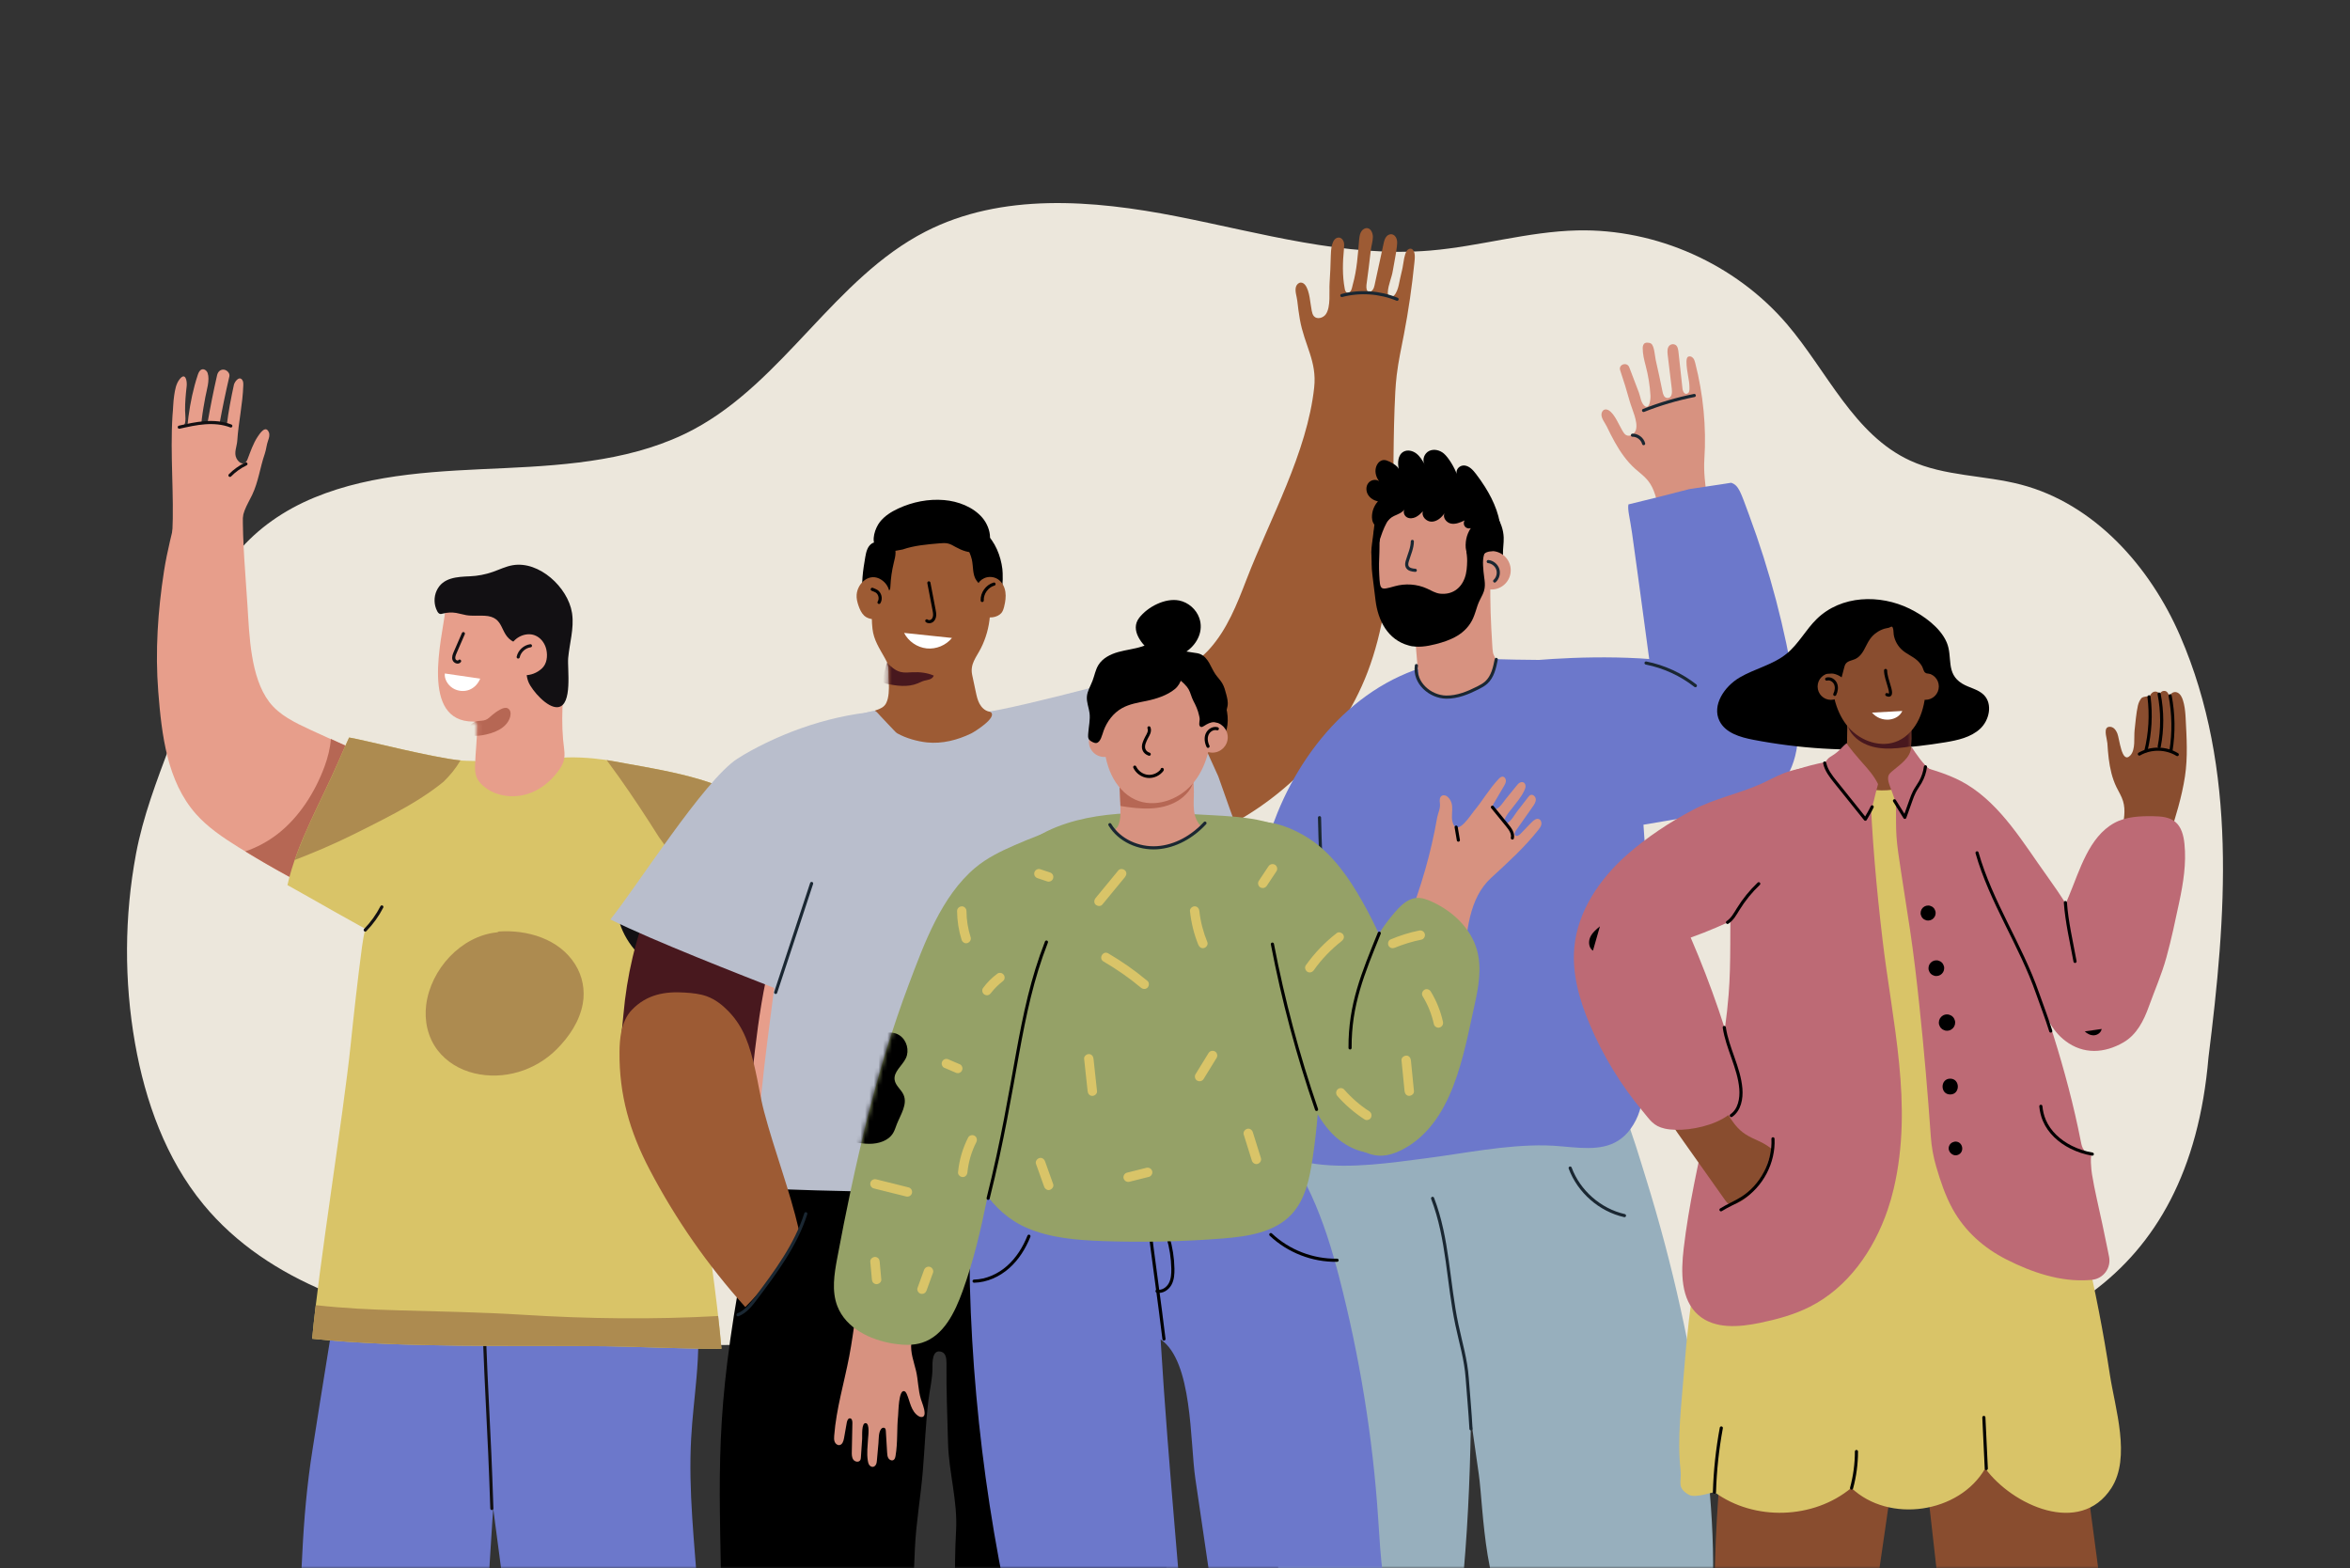 <svg width="523" height="349" viewBox="0 0 523 349" fill="none" xmlns="http://www.w3.org/2000/svg">
<rect x="0" y="0" width="523" height="349" fill="#333333" stroke="none"/>
<mask id="mask0_152_502" style="mask-type:luminance" maskUnits="userSpaceOnUse" x="0" y="0" width="523" height="349">
<path d="M523 0.333H0V349H523V0.333Z" fill="white"/>
</mask>
<g mask="url(#mask0_152_502)">
<path d="M288.312 294.642C227.526 292.595 166.31 304.963 106.125 296.191C83.473 292.889 59.791 285.683 45.247 268.006C36.915 257.878 32.33 245.102 30.054 232.186C27.604 218.284 27.674 203.942 30.26 190.065C33.387 173.283 42.57 158.257 44.733 141.704C46.64 127.101 56.328 116.361 69.954 110.73C83.271 105.227 98.051 104.84 112.445 104.171C126.839 103.501 141.715 102.335 154.418 95.534C174.434 84.816 185.767 61.898 205.971 51.54C222.916 42.853 243.221 44.482 261.905 48.154C280.59 51.825 299.327 57.351 318.303 55.757C329.279 54.835 340.002 51.537 351.014 51.278C368.639 50.864 386.283 58.755 397.724 72.169C406.664 82.65 412.59 96.74 425.104 102.498C432.764 106.023 441.595 105.709 449.754 107.841C466.074 112.107 478.483 126.028 485.193 141.503C498.1 171.267 495.418 204.009 491.502 235.334C482.928 336.498 355.292 296.898 288.312 294.642Z" fill="#ECE7DC"/>
</g>
<mask id="mask1_152_502" style="mask-type:luminance" maskUnits="userSpaceOnUse" x="0" y="0" width="523" height="349">
<path d="M523 0.333H0V349H523V0.333Z" fill="white"/>
</mask>
<g mask="url(#mask1_152_502)">
<path d="M114.607 256.562H88.445C82.577 271.796 82.598 255.498 78.359 271.268C76.359 278.707 70.763 315.007 69.55 322.619C68.32 330.328 67.647 338.118 67.269 345.912C66.517 361.453 65.324 380.014 65.364 395.565C65.433 421.973 66.577 449.408 65.577 473.07C69.792 473.913 93.105 474.294 103.077 472.814C103.861 472.698 104.416 472.006 104.378 471.214C103.698 456.998 108.664 334.475 111.241 320.147C114.612 301.402 119.683 299.434 117.391 280.486C116.451 272.716 117.046 264.144 114.607 256.562Z" fill="#6C78CB"/>
<path d="M155.015 306.534C155.465 301.283 155.669 296.045 154.835 290.615C153.679 283.094 150.915 275.824 146.781 269.435C143.896 264.975 140.164 260.808 135.24 258.817C130.675 256.97 125.376 257.201 120.854 259.151C104.553 266.18 107.462 287.854 106.798 302.372C106.284 313.618 111.416 346.639 112.661 358.223C117.475 403.015 125.292 436.005 128.144 473.72C133.037 473.93 138.197 473.5 143.115 473.18C148.497 472.83 158.491 472.26 163.674 470.779C165.237 470.21 163.747 450.636 163.661 448.376C163.375 440.85 162.844 433.335 162.218 425.829C160.937 410.441 159.207 395.091 158.202 379.68C157.664 371.423 155.914 363.269 155.359 355.042C154.572 343.37 153.179 331.912 153.815 320.151C154.066 315.519 154.631 311.022 155.015 306.534Z" fill="#6C78CB"/>
<path d="M109.464 335.698C108.815 315.995 108.336 313.187 107.687 293.484" stroke="#121013" stroke-width="0.697" stroke-miterlimit="10" stroke-linecap="round" stroke-linejoin="round"/>
<path d="M167.464 262.641C170.076 269.728 172.53 276.95 173.556 284.462C173.967 287.467 174.579 291.053 174.035 294.026C173.363 297.69 171.386 301.52 170.142 305.039C169.645 306.444 169.583 309.616 171.81 308.399C172.599 307.967 173.489 302.48 175.153 305.16C175.413 305.58 175.483 306.087 175.539 306.577C175.833 309.129 175.821 311.69 176.124 314.233C176.36 316.208 176.427 318.24 177.165 320.085C177.904 321.931 179.519 323.599 181.505 323.69C183.323 323.774 184.99 322.499 185.887 320.915C186.783 319.331 187.051 317.478 187.256 315.669C188.089 308.316 187.848 300.905 187.862 293.513C187.891 278.377 184.393 250.499 181.667 239.306C179.747 231.421 177.404 223.639 174.647 216.007C172.217 209.278 170.255 202.2 165.916 196.404C163.099 192.64 159.331 189.459 154.856 188.017C152.33 187.203 149.367 187.025 147.202 188.559C145.126 190.031 144.287 192.707 143.975 195.233C142.794 204.77 147.151 214.011 151.153 222.748C156.339 234.068 161.11 245.578 165.455 257.247C166.124 259.043 166.8 260.84 167.464 262.641Z" fill="#E79E8B"/>
<path d="M58.913 101.032C57.876 104.038 57.503 107.238 56.118 110.137C55.566 111.29 54.903 112.393 54.444 113.586C53.43 116.215 53.818 118.707 54.162 121.359C48.819 120.889 43.567 119.907 38.355 118.697C38.772 109.972 37.837 101.244 38.389 92.466C38.545 90.95 38.534 89.506 38.767 87.984C38.956 86.749 39.168 85.458 39.922 84.462C41.288 82.655 41.675 84.815 41.545 85.941C41.337 87.746 41.176 89.55 41.191 91.369C41.196 91.965 41.524 94.375 40.849 94.686C41.143 94.55 41.447 94.431 41.762 94.341C41.818 93.802 41.869 93.261 41.942 92.724C42.367 89.551 43.007 86.468 44.02 83.422C44.189 82.915 44.437 82.342 44.953 82.204C45.488 82.059 46.038 82.504 46.214 83.029C46.742 84.604 45.972 86.859 45.688 88.42C45.398 90.016 45.106 91.604 44.916 93.216C44.885 93.475 44.866 93.735 44.838 93.993C45.292 93.996 45.746 94.011 46.199 94.04C46.814 90.504 47.517 86.984 48.319 83.485C48.485 82.764 49.021 82.179 49.823 82.261C50.487 82.33 51.216 83.039 51.047 83.765C50.232 87.256 49.503 90.766 48.858 94.293C49.402 94.365 49.953 94.46 50.469 94.628C50.831 91.613 51.412 88.609 52.054 85.649C52.193 85.007 53.183 83.6 53.891 84.514C54.15 84.849 54.158 85.309 54.146 85.734C54.022 89.871 53.077 93.941 52.807 98.07C52.722 99.383 51.999 100.778 52.634 102.01C53.253 103.212 54.506 103.712 55.094 102.193C55.748 100.499 56.342 98.681 57.362 97.164C57.807 96.501 59.103 94.509 59.828 96.186C60.075 96.76 59.89 97.421 59.674 98.009C59.302 99.025 59.266 100.009 58.913 101.032Z" fill="#E79E8B"/>
<path d="M105.109 178.794C97.849 175.421 76.254 165.746 68.994 162.373C65.648 160.818 62.165 159.157 59.928 156.223C55.75 150.744 55.5 141.447 55.081 134.847C54.638 127.88 53.972 120.913 54.048 113.925C54.052 113.56 54.077 113.197 54.087 112.831C49.223 113.441 44.342 113.83 39.427 113.729C38.395 118.167 37.202 122.586 36.501 127.089C35.126 135.94 34.517 144.983 35.222 153.926C35.979 163.548 37.19 173.861 43.572 181.102C46.224 184.112 49.606 186.375 53.007 188.502C59.811 192.76 66.862 196.624 74.111 200.068C76.675 201.287 79.265 202.454 81.877 203.567C85.383 205.061 89.059 206.482 92.867 206.344C99.08 206.121 105.158 199.62 106.622 193.845C109.326 183.179 113.447 182.668 105.109 178.794Z" fill="#E79E8B"/>
<path d="M105.109 178.794C99.439 176.16 83.172 168.785 73.641 164.451C73.491 166.53 72.952 168.594 72.24 170.538C70.162 176.22 66.597 181.875 61.771 185.607C59.617 187.273 57.177 188.597 54.597 189.465C60.911 193.338 67.421 196.889 74.111 200.068C76.675 201.287 79.265 202.453 81.878 203.566C85.383 205.06 89.059 206.481 92.867 206.344C99.08 206.12 105.158 199.619 106.622 193.845C109.326 183.179 113.447 182.668 105.109 178.794Z" fill="#B66754"/>
<path d="M111.64 177.794C111.49 176.349 111.238 174.943 110.884 173.597C110.647 172.694 110.396 171.762 109.815 171.03C108.504 169.377 106.069 169.308 103.958 169.312C98.879 169.322 81.091 164.656 77.693 164.125C76.889 165.873 76.108 167.634 75.346 169.402C71.529 178.251 66.061 187.602 63.973 196.968C71.143 200.952 78.235 205.149 85.511 208.937C90.532 211.551 95.966 209.639 100.452 206.347C109.651 199.594 111.64 188.404 111.64 177.794Z" fill="#D9C468"/>
<path d="M134.673 299.589C114.382 299.385 89.656 300.014 69.472 297.928C70.854 282.537 76.421 248.065 78.02 232.694C78.783 225.36 79.593 218.029 80.562 210.72C81.254 205.501 83.24 199.557 83.24 194.336C84.403 189.201 86.153 184.12 89.173 179.808C93.061 174.257 98.294 171.155 104.974 170.669C109.105 170.368 113.245 170.195 117.383 170.021C120.151 169.905 122.991 169.799 125.622 170.667C129.831 172.058 132.865 175.725 135.201 179.492C141.731 190.028 145.142 203.103 147.384 215.194C151.459 237.168 158.656 277.933 160.562 300.15C154.387 300.263 140.849 299.651 134.673 299.589Z" fill="#D9C468"/>
<path d="M165.967 214.928C169.902 213.679 173.836 212.43 177.77 211.181C172.898 199.315 174.854 186.159 165.108 177.819C159.38 172.916 144.058 170.856 136.632 169.426C131.919 168.517 120.692 167.415 117.006 171.225C111.777 176.63 120.381 182.194 122.892 186.152C125.512 190.28 127.438 195.067 129.033 199.67C130.288 203.289 133.205 206.439 135.117 209.8C137.486 213.963 139.556 218.297 141.306 222.756C149.527 220.147 157.747 217.537 165.967 214.928Z" fill="#D9C468"/>
<path d="M123.731 172.245C122.303 173.987 120.515 175.438 118.429 176.317C114.86 177.822 110.406 177.433 107.507 174.864C106.909 174.335 106.376 173.712 106.072 172.973C105.724 172.13 105.698 171.192 105.728 170.28C105.825 167.288 106.189 164.471 106.206 161.467C106.208 161.225 106.199 160.96 106.017 160.792C105.845 160.633 105.569 160.61 105.317 160.584C93.454 160.584 98.372 142.183 99.12 135.818C99.281 134.448 99.502 132.955 100.517 132.02C101.738 130.896 103.605 131.006 105.265 131.045C108.379 131.119 111.498 130.695 114.602 130.94C119.823 131.352 125.565 134.833 126.428 140.393C126.694 142.111 126.483 143.883 126.274 145.634C125.523 151.908 124.769 158.26 125.317 164.584C125.581 167.615 126.227 168.867 124.319 171.485C124.13 171.745 123.934 171.998 123.731 172.245Z" fill="#E79E8B"/>
<path d="M127.29 136.331C126.379 130.723 120.001 124.762 114.09 125.786C112.549 126.053 111.128 126.767 109.652 127.281C108.025 127.848 106.315 128.175 104.594 128.249C101.759 128.371 98.541 128.488 97.174 131.451C96.514 132.882 96.563 134.621 97.303 136.013C97.442 136.276 97.633 136.548 97.921 136.619C98.132 136.67 98.352 136.604 98.561 136.548C99.527 136.29 100.547 136.24 101.533 136.403C102.28 136.527 103.003 136.77 103.749 136.895C105.091 137.121 106.466 136.96 107.826 137.025C112.508 137.25 111.03 141.179 114.304 142.835C115.297 143.336 115.725 142.837 116.438 144.062C117.745 146.311 116.569 149.351 117.633 151.826C118.443 153.709 121.82 157.616 124.143 157.374C127.506 157.024 126.239 148.765 126.45 146.446C126.748 143.167 127.778 139.903 127.336 136.64C127.322 136.537 127.306 136.434 127.29 136.331Z" fill="#121013"/>
<path d="M118.968 141.362C116.989 140.651 114.563 141.801 113.677 143.67C112.475 146.207 113.259 150.198 116.627 150.272C118.113 150.304 119.511 149.768 120.598 148.763C121.714 147.731 121.909 146.036 121.597 144.581C121.332 143.343 120.57 142.191 119.46 141.584C119.3 141.496 119.136 141.422 118.968 141.362Z" fill="#E79E8B"/>
<path d="M98.996 149.878C98.852 151.092 99.641 152.447 100.784 153.154C101.927 153.86 103.344 153.945 104.464 153.499C105.583 153.053 106.413 152.123 106.875 151.026L98.996 149.878Z" fill="white"/>
<mask id="mask2_152_502" style="mask-type:luminance" maskUnits="userSpaceOnUse" x="97" y="130" width="30" height="47">
<path d="M124.02 172.754C123.592 173.367 123.046 173.956 122.351 174.518C120.666 175.881 118.535 176.62 116.382 176.867C113.848 177.158 111.145 176.75 109.088 175.244C105.099 172.325 106.182 165.803 106.206 161.468C106.208 161.227 106.198 160.962 106.017 160.794C105.845 160.634 105.569 160.611 105.316 160.585C98.982 159.952 96.879 153.677 97.393 148.692C97.812 144.632 99.139 140.574 100.72 136.699C101.089 135.794 101.512 134.868 102.288 134.184C103.573 133.052 107.712 131.621 109.444 130.999C112.679 129.836 115.771 130.707 118.694 131.85C122.603 133.377 125.82 136.474 126.427 140.393C126.694 142.111 126.483 143.883 126.274 145.636C125.618 151.124 124.962 156.652 125.172 162.189C125.317 166.047 126.154 169.695 124.02 172.754Z" fill="white"/>
</mask>
<g mask="url(#mask2_152_502)">
<path d="M110.323 158.516C110.665 158.276 111.023 158.058 111.394 157.864C111.899 157.599 112.517 157.379 113.023 157.643C113.643 157.965 113.736 158.833 113.546 159.506C112.804 162.147 109.75 163.238 107.308 163.623C106.528 163.746 104.863 163.962 104.298 163.213C103.521 162.179 105.195 160.661 106.12 160.5C106.78 160.385 107.48 160.449 108.1 160.197C108.639 159.979 109.057 159.547 109.495 159.164C109.76 158.934 110.036 158.717 110.323 158.516Z" fill="#B66754"/>
</g>
<path d="M149.129 220.429C147.374 215.866 145.618 211.304 143.862 206.74" stroke="#121013" stroke-width="0.697" stroke-miterlimit="10" stroke-linecap="round" stroke-linejoin="round"/>
<path d="M175.003 225.278C176.014 226.9 176.698 228.724 177.003 230.609" stroke="#121013" stroke-width="0.697" stroke-miterlimit="10" stroke-linecap="round" stroke-linejoin="round"/>
<path d="M118.052 143.709C116.748 143.876 115.605 144.925 115.326 146.21" stroke="#121013" stroke-width="0.697" stroke-miterlimit="10" stroke-linecap="round" stroke-linejoin="round"/>
<path d="M81.283 206.968C82.763 205.452 84.015 203.714 84.982 201.829" stroke="#121013" stroke-width="0.697" stroke-miterlimit="10" stroke-linecap="round" stroke-linejoin="round"/>
<path d="M139.123 204.301C141.223 205.038 143.322 205.774 145.423 206.511C145.443 206.553 145.465 206.595 145.486 206.636C145.493 206.875 146.934 213.294 147.426 216.113C142.801 214.04 138.85 209.436 137.668 204.507C137.902 204.02 138.615 204.123 139.123 204.301Z" fill="#121013"/>
<path d="M72.036 188.761C76.46 186.857 80.752 184.682 85.031 182.48C88.906 180.487 92.737 178.365 96.283 175.824C97.1 175.239 97.907 174.626 98.693 173.983C100.153 172.569 101.447 171.004 102.477 169.224C96.077 168.588 80.817 164.613 77.695 164.125C76.891 165.874 76.11 167.635 75.348 169.403C72.29 176.492 68.178 183.904 65.587 191.387C67.75 190.544 69.904 189.679 72.036 188.761Z" fill="#AD8B50"/>
<path d="M165.109 177.819C159.381 172.916 144.06 170.856 136.634 169.425C136.156 169.333 135.607 169.24 135.01 169.149C135.965 170.436 136.91 171.729 137.837 173.036C140.899 177.358 143.804 181.783 146.626 186.259C147.029 186.816 147.436 187.371 147.832 187.934C150.684 191.981 153.066 196.303 155.422 200.653C155.555 200.898 155.685 201.145 155.817 201.392C155.996 201.695 156.176 201.999 156.355 202.303C159.474 204.461 162.82 206.296 166.308 207.776C169.93 209.314 173.683 210.461 177.508 211.265L177.772 211.182C172.899 199.315 174.855 186.159 165.109 177.819Z" fill="#AD8B50"/>
<path d="M110.994 207.298C110.88 207.394 110.745 207.471 110.566 207.489C102.534 208.327 95.841 215.771 94.851 223.62C94.402 227.18 95.191 230.845 97.39 233.718C99.407 236.354 102.354 238.077 105.557 238.849C112.135 240.434 119.163 238.247 123.892 233.503C126.668 230.718 128.985 227.3 129.698 223.373C130.251 220.336 129.636 217.196 127.991 214.587C124.435 208.942 117.39 206.868 110.994 207.298Z" fill="#AD8B50"/>
<path d="M116.499 292.598C107.264 292.021 98.036 291.863 88.788 291.608C82.611 291.438 76.419 291.147 70.276 290.451C69.942 293.243 69.665 295.777 69.472 297.927C89.657 300.014 114.382 299.383 134.673 299.588C140.849 299.65 154.387 300.262 160.562 300.149C160.369 297.901 160.12 295.457 159.828 292.868C145.4 293.677 130.925 293.499 116.499 292.598Z" fill="#AD8B50"/>
<path d="M54.736 103.244C53.414 103.877 52.205 104.742 51.179 105.788" stroke="#121013" stroke-width="0.697" stroke-miterlimit="10" stroke-linecap="round" stroke-linejoin="round"/>
<path d="M51.369 94.794C49.559 94.09 47.572 93.936 45.635 94.077C43.697 94.218 41.794 94.643 39.898 95.067" stroke="#121013" stroke-width="0.697" stroke-miterlimit="10" stroke-linecap="round" stroke-linejoin="round"/>
<path d="M103.123 141.006C102.514 142.411 101.905 143.815 101.295 145.218C101.083 145.709 100.867 146.255 101.036 146.762C101.205 147.269 101.972 147.559 102.283 147.124" stroke="#121013" stroke-width="0.697" stroke-miterlimit="10" stroke-linecap="round" stroke-linejoin="round"/>
</g>
<mask id="mask3_152_502" style="mask-type:luminance" maskUnits="userSpaceOnUse" x="0" y="0" width="523" height="349">
<path d="M523 0.333H0V349H523V0.333Z" fill="white"/>
</mask>
<g mask="url(#mask3_152_502)">
<path d="M269.167 144.444C263.31 150.942 255.079 151.184 248.021 155.293C241.369 159.165 240.852 168.736 243.248 176.162C245.423 182.905 251.658 188.622 258.742 188.598C261.472 188.588 264.133 187.769 266.683 186.798C283.477 180.406 297.956 166.404 304.376 149.529C311.241 131.485 309.643 109.989 310.36 90.963C310.455 88.459 310.549 85.953 310.846 83.464C311.21 80.409 311.875 77.399 312.457 74.377C313.476 69.09 314.242 63.754 314.782 58.397C314.862 57.605 315.083 55.964 314.244 55.44C313.856 55.197 313.312 55.44 313.071 55.83C312.807 56.257 312.636 56.841 312.506 57.465C312.312 58.397 312.211 59.418 312.026 60.146C311.747 61.247 311.522 62.36 311.287 63.47C311.133 64.195 310.79 65.217 310.256 65.76C309.957 66.065 309.418 66.178 309.109 65.885C308.867 65.655 308.85 65.281 308.871 64.948C308.972 63.323 309.727 61.818 309.978 60.237C310.264 58.437 310.676 56.669 310.884 54.852C310.947 54.305 310.999 53.739 310.838 53.211C310.678 52.683 310.253 52.198 309.706 52.134C309.312 52.088 308.914 52.267 308.636 52.549C308.195 52.994 308.044 53.642 307.911 54.255C307.492 56.187 307.073 58.12 306.654 60.052C306.444 61.019 306.235 61.984 306.025 62.951C305.879 63.629 305.782 64.45 305.116 64.846C304.134 65.431 304.027 63.959 304.108 63.411C304.488 60.829 304.767 58.254 305.076 55.683C305.194 54.701 305.52 53.745 305.54 52.75C305.557 51.878 305.034 50.545 303.918 50.794C303.412 50.906 303.021 51.328 302.809 51.8C302.598 52.273 302.538 52.797 302.481 53.311C302.207 56.617 301.981 60.107 301.074 63.299C300.935 63.787 300.863 64.464 300.532 64.861C300.351 65.077 300.046 65.215 299.781 65.116C299.46 64.996 299.345 64.61 299.28 64.274C298.715 61.338 298.816 58.313 299.102 55.337C299.152 54.816 299.206 54.278 299.04 53.781C298.874 53.285 298.422 52.843 297.9 52.869C296.295 52.949 296.196 55.849 296.172 56.928C296.127 58.956 296.038 60.983 295.904 63.007C295.776 64.933 296.21 68.274 295.075 69.922C294.489 70.773 293.111 71.147 292.422 70.377C292.124 70.043 292.021 69.584 291.929 69.146C291.593 67.555 291.507 64.722 290.459 63.409C290.224 63.115 289.88 62.881 289.504 62.885C289.008 62.89 288.594 63.311 288.436 63.781C288.117 64.733 288.6 65.938 288.71 66.906C288.869 68.295 289.042 69.683 289.285 71.059C290.314 76.871 293.108 80.342 292.477 86.218C290.92 100.711 282.611 115.494 277.409 128.979C275.296 134.463 273.101 140.079 269.167 144.444Z" fill="#9D5B34"/>
<path d="M310.925 66.594C307.061 65 302.676 64.703 298.633 65.76" stroke="#1A2732" stroke-width="0.697" stroke-miterlimit="10" stroke-linecap="round" stroke-linejoin="round"/>
<path d="M164.246 287.241C165.331 280.954 173.434 254.566 177.8 249.914C180.795 246.723 184.91 244.87 188.909 243.096C195.176 240.316 201.551 237.505 208.348 236.606C218.002 235.33 228.059 238.145 235.895 243.927C244.415 250.214 249.648 259.075 251.546 269.268C252.619 275.029 254.813 280.508 255.698 286.377C256.556 292.064 256.993 297.804 257.355 303.541C258.178 316.57 257.838 329.661 258.978 342.665C259.369 347.128 259.935 351.576 260.165 356.051C260.279 358.261 260.249 360.673 258.883 362.414C258.13 363.374 257.052 364.015 255.979 364.593C242.881 371.646 227.436 372.28 212.521 372.547C212.515 370.975 212.546 369.402 212.569 367.829C212.704 358.666 212.275 349.654 212.781 340.578C213.145 334.042 211.152 327.617 210.988 321.119C210.838 315.198 210.581 309.273 210.643 303.352C210.654 302.389 210.508 301.189 209.601 300.867C207.39 300.083 207.516 303.32 207.521 304.467C207.531 306.832 206.915 309.21 206.632 311.574C205.999 316.86 205.81 322.187 205.367 327.49C204.891 333.201 203.881 338.831 203.616 344.554C203.342 350.445 203.166 356.342 203.101 362.239C203.075 364.446 203.919 369.206 202.471 370.78C201.386 371.958 197.741 372.252 196.134 372.566C191.769 373.422 187.809 372.737 183.442 372.605C173.816 372.314 160.801 375.379 160.64 361.981C160.257 330.261 158.845 318.503 164.246 287.241Z" fill="black"/>
<path d="M194.338 164.44C194.337 164.613 194.299 164.783 194.237 164.944C194.15 164.887 194.057 164.836 193.963 164.785L194.338 164.44Z" fill="#5A3870"/>
<path d="M138.396 235.415C138.405 236.037 138.421 236.658 138.442 237.279C138.801 247.88 154.459 244.412 160.797 242.082C163.026 241.262 165.264 240.246 167.414 239.041C168.963 224.914 170.713 211.236 176.998 198.125C180.801 190.194 186.618 183.11 189.754 174.903C189.963 174.355 190.146 173.798 190.296 173.227C190.894 170.951 190.86 168.295 189.32 166.515C186.879 163.695 182.339 164.576 178.88 165.973C158.806 174.088 145.699 192.331 140.796 213.012C139.799 217.214 139.123 221.489 138.745 225.79C138.39 229.829 137.601 234.985 138.662 238.942C138.968 240.085 139.61 241.185 140.622 241.797" fill="#48181E"/>
<path d="M174.467 220.713C164.424 216.763 145.505 209.417 135.836 204.617C141.433 197.745 156.687 173.624 164.105 168.848C166.171 167.517 168.296 166.39 170.502 165.32C180.647 160.399 192.173 157.587 203.481 158.145C204.324 158.187 205.174 158.287 205.986 158.467C205.2 162.271 202.573 166.144 200.319 169.231C198.577 171.616 196.656 173.88 194.704 176.088C191.562 179.641 188.661 183.408 185.597 187.029C184.57 188.244 177.299 217.686 174.467 220.713Z" fill="#B9BECC"/>
<path d="M177.903 185.735C180.137 179.003 183.422 165.131 189.056 160.48C193.625 156.709 201.816 157.989 207.486 158.089C216.552 158.249 225.407 160.886 232.537 166.602C252.584 182.674 254.89 214.095 255.574 237.753C255.869 247.956 255.843 258.204 256.025 268.42C241.662 265.849 227.451 265.653 212.919 265.486C209.193 265.443 168.551 264.925 168.535 264.172C168.216 249.594 170.287 235.697 172.115 221.316C173.648 209.252 173.973 197.582 177.903 185.735Z" fill="#B9BECC"/>
<path d="M228.474 164.44C228.474 164.613 228.513 164.783 228.574 164.944C228.662 164.887 228.755 164.836 228.848 164.785L228.474 164.44Z" fill="#5A3870"/>
<path d="M271.135 172.783C267.463 164.635 263.736 156.513 259.844 148.468C253.147 150.39 217.171 160.134 216.826 158.467C217.612 162.271 220.239 166.145 222.493 169.231C224.235 171.616 226.156 173.881 228.108 176.088C231.25 179.642 234.151 183.409 237.215 187.03C241.556 192.163 237.778 199.738 245.298 198.702C246.077 198.595 246.975 198.395 248.016 198.092C257.75 195.253 267.156 191.308 276.023 186.391C274.332 181.879 272.738 177.329 271.135 172.783Z" fill="#B9BECC"/>
<path d="M220.442 135.063C220.564 132.552 220.5 130.026 219.903 127.569C219.211 124.716 218.154 122.878 215.89 121.023C213.795 119.307 211.258 118.106 208.558 117.774C200.522 116.785 195.26 123.546 194.466 130.923C194.145 133.911 193.834 136.942 194.174 139.943C194.456 142.438 195.72 144.284 196.933 146.466C197.212 146.97 197.495 147.481 197.63 148.041C197.75 148.539 197.748 149.058 197.745 149.572C197.737 151.151 197.924 152.726 197.768 154.304C197.693 155.066 197.551 155.856 197.186 156.538C196.743 157.364 195.908 157.732 195.059 158.019C194.935 158.061 194.808 158.1 194.688 158.152C195.176 158.408 195.582 158.972 195.969 159.373C196.462 159.886 196.945 160.407 197.43 160.926C197.899 161.428 198.367 161.931 198.849 162.42C199.118 162.693 199.403 163.042 199.743 163.231C201.641 164.286 204.146 164.992 206.3 165.219C209.669 165.575 213.083 164.7 216.134 163.226C216.877 162.867 221.981 159.679 220.516 158.506C220.387 158.403 220.216 158.379 220.056 158.342C219.151 158.133 218.429 157.419 217.99 156.601C217.551 155.783 217.352 154.861 217.159 153.953C216.896 152.711 216.631 151.47 216.367 150.228C215.845 147.772 217.244 146.342 218.287 144.288C219.418 142.061 220.106 139.609 220.305 137.119C220.361 136.436 220.408 135.75 220.442 135.063Z" fill="#9D5B34"/>
<path d="M193.97 134.439C193.232 134.663 192.511 134.312 192.172 132.889C191.529 130.187 192.111 126.644 192.577 123.932C192.763 122.848 193.046 121.667 193.934 121.017C194.147 120.862 194.392 120.743 194.655 120.717C195.253 120.655 195.878 120.732 196.436 120.685C197.154 120.625 197.583 120.193 198.323 120.723C198.995 121.204 199.295 122.075 199.306 122.902C199.318 123.729 199.085 124.536 198.891 125.339C198.486 127.016 198.242 128.733 198.165 130.456C198.152 130.734 198.141 131.025 198.002 131.266C197.648 131.879 196.73 131.829 196.137 131.693C195.941 132.852 194.94 134.144 193.97 134.439Z" fill="black"/>
<path d="M220.2 136.399C219.552 136.35 218.944 135.831 218.706 134.872C218.345 133.408 218.791 131.272 217.988 130.035C217.805 129.754 217.56 129.519 217.36 129.25C216.38 127.932 216.65 126.1 216.283 124.499C216.067 123.554 215.621 122.68 215.28 121.773C214.939 120.866 214.7 119.876 214.918 118.932C215.492 116.443 217.847 117.295 219.242 118.536C221.472 120.52 222.726 123.708 223.081 126.62C223.31 128.484 223.257 136.628 220.2 136.399Z" fill="black"/>
<path d="M196.303 137.31C195.294 138.153 193.235 137.874 192.338 137.02C191.71 136.421 191.341 135.601 191.059 134.78C190.789 133.99 190.582 133.159 190.65 132.327C190.864 129.708 193.533 127.352 196.1 128.99C198.376 130.442 198.42 133.26 197.475 135.552C197.206 136.205 196.835 136.865 196.303 137.31Z" fill="#9D5B34"/>
<path d="M217.214 132.572C217.061 130.992 217.474 129.377 219.054 128.667C220.023 128.231 221.212 128.326 222.099 128.911C223.028 129.523 223.578 130.601 223.748 131.701C223.917 132.8 223.744 133.925 223.474 135.004C223.345 135.522 223.183 136.052 222.829 136.453C221.942 137.456 219.875 137.748 218.894 136.941C217.762 136.01 217.345 133.938 217.214 132.572Z" fill="#9D5B34"/>
<path d="M205.568 120.145C205.654 118.936 206.066 117.752 206.749 116.752" stroke="#DC8A72" stroke-width="0.697" stroke-miterlimit="10" stroke-linecap="round" stroke-linejoin="round"/>
<path d="M217.757 122.811C217.633 122.84 217.504 122.865 217.369 122.886C215.757 123.134 214.131 122.532 212.702 121.744C212.158 121.443 211.619 121.11 211.015 120.961C210.384 120.804 209.722 120.86 209.075 120.915C206.347 121.15 203.481 121.381 200.883 122.285C199.272 122.589 196.246 123.29 194.99 121.772C193.771 120.298 194.796 117.477 195.809 116.174C196.862 114.818 198.367 113.882 199.925 113.16C203.093 111.69 206.635 110.993 210.115 111.286C213.222 111.547 216.582 112.805 218.643 115.233C220.61 117.551 221.479 121.948 217.757 122.811Z" fill="black"/>
<path d="M211.864 141.969C210.53 143.614 208.338 144.521 206.231 144.299C204.125 144.078 202.17 142.735 201.207 140.849" fill="white"/>
<mask id="mask4_152_502" style="mask-type:luminance" maskUnits="userSpaceOnUse" x="194" y="117" width="28" height="49">
<path d="M220.442 135.063C221.584 132.86 221.631 130.367 219.903 127.569C218.361 125.071 218.154 122.878 215.89 121.023C213.795 119.307 211.258 118.106 208.558 117.774C200.522 116.785 195.26 123.546 194.466 130.923C194.145 133.911 193.834 136.942 194.174 139.943C194.456 142.438 195.72 144.284 196.933 146.466C197.212 146.97 197.495 147.481 197.63 148.041C197.75 148.539 197.748 149.058 197.745 149.572C197.734 151.772 197.716 153.991 197.333 156.163C197.199 156.929 197.181 157.835 196.915 158.555C196.828 158.791 195.608 160.636 195.331 160.451C198.676 162.695 202.295 164.796 206.301 165.22C209.67 165.575 213.083 164.701 216.134 163.227C217.809 162.418 219.472 161.349 220.322 159.695C220.386 159.571 220.446 159.434 220.424 159.296C220.392 159.105 220.216 158.979 220.06 158.863C218.414 157.647 218.115 155.771 217.666 153.91C217.385 152.744 217.192 151.571 216.99 150.398C216.836 149.502 216.301 148.475 216.473 147.558C216.565 147.07 216.864 146.653 217.141 146.242C218.956 143.54 220.045 140.362 220.304 137.12C220.361 136.436 220.125 135.674 220.442 135.063Z" fill="white"/>
</mask>
<g mask="url(#mask4_152_502)">
<path d="M197.377 147.477C198.271 148.341 199.223 149.237 200.428 149.54C201.295 149.758 202.204 149.645 203.098 149.603C204.702 149.53 206.344 149.705 207.814 150.349C207.692 150.761 207.302 151.041 206.898 151.189C206.494 151.336 206.06 151.38 205.647 151.5C205.153 151.643 204.699 151.893 204.223 152.087C202.017 152.989 199.513 152.651 197.185 152.135C196.818 152.054 196.379 151.896 196.32 151.524" fill="#48181E"/>
</g>
<path d="M172.627 220.857C175.295 212.774 177.962 204.69 180.629 196.608" stroke="#1A2732" stroke-width="0.697" stroke-miterlimit="10" stroke-linecap="round" stroke-linejoin="round"/>
<path d="M206.724 129.714C207.107 131.714 207.491 133.714 207.874 135.715C207.955 136.138 208.037 136.568 208.001 136.998C207.964 137.428 207.794 137.864 207.455 138.13C207.115 138.396 206.588 138.441 206.261 138.162" stroke="black" stroke-width="0.697" stroke-miterlimit="10" stroke-linecap="round" stroke-linejoin="round"/>
<path d="M138.297 229.508C138.679 227.7 139.385 226.013 140.664 224.695C143.92 221.341 147.917 220.583 152.437 220.889C154.094 221.001 155.771 221.154 157.329 221.727C159.172 222.403 160.766 223.64 162.13 225.052C165.67 228.715 166.865 232.871 167.989 237.656C168.747 240.877 169.197 244.163 170.043 247.364C172.37 256.172 175.742 264.816 177.802 273.713C177.273 274.838 176.736 275.961 176.168 277.068C173.483 282.301 169.924 286.814 165.87 290.872C157.523 281.6 150.329 271.291 144.546 260.237C140.153 251.84 137.789 243.659 137.872 234.123C137.885 232.597 137.979 231.011 138.297 229.508Z" fill="#9D5B34"/>
<path d="M179.332 270.105C177.118 277.085 172.638 283.084 168.235 288.936C167.135 290.399 165.946 291.931 164.239 292.593" stroke="#1A2732" stroke-width="0.697" stroke-miterlimit="10" stroke-linecap="round" stroke-linejoin="round"/>
<path d="M221.226 129.98C219.669 130.421 218.522 132.013 218.595 133.63" stroke="black" stroke-width="0.697" stroke-miterlimit="10" stroke-linecap="round" stroke-linejoin="round"/>
<path d="M194.12 131.145C194.426 131.281 194.754 131.373 195.04 131.546C195.858 132.043 196.141 133.249 195.629 134.058" stroke="black" stroke-width="0.697" stroke-miterlimit="10" stroke-linecap="round" stroke-linejoin="round"/>
</g>
<mask id="mask5_152_502" style="mask-type:luminance" maskUnits="userSpaceOnUse" x="0" y="0" width="523" height="349">
<path d="M523 0.333H0V349H523V0.333Z" fill="white"/>
</mask>
<g mask="url(#mask5_152_502)">
<path d="M361.526 417.639C364.866 418.31 371.178 417.987 374.324 416.771C373.678 392.678 373.033 368.585 372.387 344.492C372.026 331.008 371.662 317.502 370.075 304.107C369.127 296.107 367.715 288.043 364.718 280.528C362.889 275.941 359.476 266.859 354.579 264.544C339.202 257.276 327.399 257.232 328.373 265.663C330.25 281.924 335.997 289.299 339.128 322.676C341.1 343.707 353.182 395.651 355.485 416.652C355.525 417.02 358.901 417.101 361.526 417.639Z" fill="#D79280"/>
<path d="M302.182 417.836C303.044 418.063 312.153 417.863 312.15 417.937C313.594 414.697 316.585 391.559 317.394 378.81C318.424 362.575 320.257 348.601 320.513 332.336C320.741 317.84 320.383 302.865 314.144 289.627C312.535 286.212 310.456 282.857 307.268 280.65C304.08 278.444 299.573 277.628 296.134 279.463C291.369 282.007 290.55 288.073 290.343 293.251C288.672 334.804 294.26 375.197 296.225 416.519C296.242 416.888 299.601 417.155 302.182 417.836Z" fill="#D79280"/>
<path d="M329.113 328.097C327.367 315.859 325.621 303.62 323.875 291.382C323.357 287.758 322.742 284.043 322.189 280.295C321.181 273.469 320.381 266.534 320.763 259.839C321.279 250.825 320.947 241.465 323.281 232.597C324.112 229.44 325.362 226.193 327.928 224.174C332.075 220.912 338.172 224.104 342.378 225.908C346.889 227.843 350.85 230.777 353.994 234.547C360.511 242.361 363.333 252.651 366.297 262.179C367.81 267.041 369.219 271.936 370.524 276.86C373.023 286.293 375.137 295.828 376.859 305.434C379.736 321.489 381.667 337.464 381.199 353.851C381.172 354.808 381.099 355.86 380.43 356.543C379.725 357.264 378.605 357.327 377.597 357.35C370.989 357.499 364.386 357.866 357.801 358.45C352.383 358.932 343.302 363.549 338.089 361.22C330.332 357.747 330.162 335.445 329.113 328.097Z" fill="#97AFBD"/>
<path d="M283.597 316.706C283.437 311.175 283.419 305.634 283.773 300.073C284.924 282.005 286.364 262.368 294.242 245.8C295.59 242.964 297.153 240.165 299.436 238.009C303.256 234.402 308.725 232.986 313.979 232.983C317.161 232.981 320.402 233.467 323.236 234.912C325.236 235.932 327.56 237.705 328.466 239.842C329.318 241.853 328.678 243.536 328.376 245.688C327.506 251.869 325.594 258.759 326.206 264.968C326.853 271.529 327.263 278.067 327.331 284.663C327.587 309.659 327.687 334.213 324.8 359.126C321.469 356.838 317.02 357.759 312.99 358.07C303.277 358.82 293.278 355.465 283.898 358.096C285.281 344.212 283.997 330.485 283.597 316.706Z" fill="#97AFBD"/>
<path d="M320.837 138.08C316.704 137.754 312.318 135.208 309.77 132.576C307.769 130.511 305.541 126.738 305.23 123.849C305.09 122.546 305.316 121.236 305.491 119.938C305.83 117.439 305.987 114.9 306.688 112.478C307.388 110.056 308.715 107.701 310.858 106.373C313.89 104.493 317.149 106.067 320.181 107.048C323.434 108.099 326.743 109.179 329.528 111.161C332.312 113.144 334.539 116.209 334.653 119.626C334.696 120.886 334.452 122.143 334.492 123.404C334.52 124.284 334.683 125.178 334.483 126.037C334.338 126.659 334.009 127.221 333.678 127.766C332.588 129.555 331.408 131.287 330.141 132.955C328.973 134.492 327.7 136.004 326.044 136.995C324.484 137.928 322.686 138.226 320.837 138.08Z" fill="black"/>
<path d="M351.653 255.439C349.101 255.308 346.449 254.935 343.867 254.898C334.851 254.771 325.948 256.667 317.004 257.813C302.881 259.621 280.364 263.383 276.065 245.434C274.812 240.201 275.199 234.732 275.593 229.366C276.798 212.936 278.075 196.194 284.278 180.934C291.334 163.576 305.738 148.658 325.095 146.803C329.215 146.407 333.248 146.755 337.358 146.797C339.783 146.822 342.207 146.852 344.631 146.885C344.841 146.888 345.06 146.893 345.245 146.994C345.421 147.089 345.542 147.257 345.657 147.421C346.087 148.027 346.55 149.041 347.148 149.483C347.613 149.824 348.349 149.956 348.882 150.192C350.286 150.814 351.651 151.527 352.953 152.342C354.216 153.132 355.422 154.017 356.54 155.001C357.448 155.8 358.986 156.958 359.479 158.086C364.107 163.931 364.927 171.835 365.46 179.271C366.932 199.806 368.165 220.376 366.033 240.893C365.734 243.764 365.374 246.699 364.071 249.274C361.156 255.039 356.596 255.693 351.653 255.439Z" fill="#6C78CB"/>
<path d="M307.66 118.418C308.222 116.953 308.923 115.512 309.977 114.348C314.573 109.269 324.882 109.21 329.104 114.66C331.957 118.343 331.883 123.696 331.732 128.122C331.681 129.629 331.663 131.126 331.672 132.618C331.688 135.044 331.773 137.469 331.897 139.891C331.96 141.139 332.034 142.386 332.113 143.633C332.146 144.162 332.174 144.707 332.267 145.228C332.363 145.765 332.69 146.177 332.852 146.689C333.015 147.204 332.923 147.764 332.793 148.289C332.556 149.235 332.192 150.628 331.489 151.345C330.848 152 329.867 152.444 329.045 152.823C328.098 153.259 327.15 153.697 326.202 154.133C325.82 154.31 325.436 154.486 325.03 154.595C324.615 154.708 324.184 154.747 323.769 154.857C323.312 154.977 322.877 155.181 322.409 155.247C322.052 155.298 321.69 155.268 321.334 155.219C319.883 155.017 318.45 154.457 317.32 153.512C316.839 153.11 316.184 152.516 315.984 151.901C315.753 151.19 315.739 150.319 315.641 149.577C315.306 147.037 315.212 144.473 314.92 141.928C314.88 141.573 314.831 141.207 314.649 140.901C314.347 140.391 313.793 140.202 313.254 140.053C312.774 139.921 312.314 139.709 311.883 139.454C310.876 138.859 310.106 137.86 309.397 136.953C307.849 134.971 306.82 132.59 306.355 130.124C305.619 126.217 306.235 122.132 307.66 118.418Z" fill="#D79280"/>
<path d="M327.66 126.911C327.66 129.274 329.575 131.19 331.938 131.19C334.302 131.19 336.218 129.274 336.218 126.911C336.218 124.548 334.302 122.632 331.938 122.632C329.576 122.632 327.66 124.548 327.66 126.911Z" fill="#D79280"/>
<path d="M331.214 124.975C332.166 125.072 333.032 125.765 333.332 126.673C333.633 127.581 333.353 128.655 332.647 129.3" stroke="#1A2732" stroke-width="0.697" stroke-miterlimit="10" stroke-linecap="round" stroke-linejoin="round"/>
<mask id="mask6_152_502" style="mask-type:luminance" maskUnits="userSpaceOnUse" x="307" y="109" width="26" height="45">
<path d="M331.672 132.618C331.663 131.126 331.68 129.629 331.732 128.122C331.897 123.293 331.863 118.349 329.43 114.032C326.971 109.669 322.567 108.551 317.662 109.315C313.45 109.97 311.771 111.43 310.421 115.149C308.71 119.861 307.848 124.169 307.864 129.219C307.871 131.669 307.992 134.201 309.061 136.406C310.131 138.61 312.652 140.438 315.095 140.256C314.572 144.498 314.093 151.143 318.632 152.918C322.712 154.512 331.515 154.293 332.296 148.525C332.391 147.821 332.343 147.105 332.296 146.396C331.981 141.753 331.7 137.209 331.672 132.618Z" fill="white"/>
</mask>
<g mask="url(#mask6_152_502)">
<path d="M311.745 143.921C313.024 144.389 314.447 143.891 315.659 143.269C317.542 142.304 319.325 140.958 320.272 139.066C318.571 139.902 316.677 140.345 314.781 140.348C314.069 140.349 313.36 140.289 312.65 140.23C311.666 140.147 310.683 140.065 309.699 139.983" fill="black"/>
</g>
<path d="M330.496 108.354C329.877 107.371 329.206 106.419 328.511 105.504C327.858 104.645 327.069 103.751 326.002 103.6C324.935 103.449 323.942 104.399 324.186 105.45C323.716 104.083 322.402 101.843 321.329 100.926C320.437 100.163 319.107 99.845 318.052 100.358C316.997 100.871 316.433 102.321 317.056 103.316C316.545 102.442 316.015 101.545 315.214 100.927C314.413 100.309 313.263 100.029 312.374 100.513C311.091 101.212 310.983 103.023 311.318 104.446C311.124 103.619 309.275 102.68 308.547 102.454C307.378 102.092 306.455 102.995 306.191 104.152C305.961 105.163 306.291 106.25 306.916 107.078C306.18 106.544 305.04 106.8 304.499 107.53C303.956 108.26 303.989 109.322 304.46 110.1C304.93 110.877 305.775 111.382 306.662 111.58C305.785 112.543 305.298 113.854 305.335 115.158C305.356 115.931 305.646 116.805 306.366 117.087C307.086 117.37 307.893 116.925 308.431 116.368C309.073 115.703 309.429 115.203 310.246 114.825C311.042 114.456 312.056 114.125 312.593 113.341C312.203 113.911 312.505 114.766 313.101 115.114C313.697 115.46 314.468 115.376 315.087 115.07C315.705 114.764 316.204 114.266 316.69 113.778C316.244 114.891 317.452 116.129 318.65 116.093C319.848 116.057 320.852 115.156 321.518 114.16C320.971 115.076 321.854 116.307 322.9 116.517C323.946 116.728 324.996 116.264 325.963 115.812C325.691 116.216 325.714 116.794 326.018 117.175C326.32 117.556 326.879 117.709 327.333 117.536C326.343 118.976 325.969 120.824 326.321 122.536C326.451 123.167 326.686 123.798 327.13 124.265C328.26 125.454 329.188 124.75 329.862 123.749C330.697 122.508 331.771 122.822 333.104 122.44C334.348 122.084 334.056 120.179 334.054 119.122C334.045 115.236 332.549 111.614 330.496 108.354Z" fill="black"/>
<path d="M287.948 264.305C286.351 253.843 289.497 243.328 291.388 232.914C292.344 227.645 292.983 222.323 293.62 217.005C294.976 205.702 293.89 193.455 293.662 181.964" stroke="#1A2732" stroke-width="0.697" stroke-miterlimit="10" stroke-linecap="round" stroke-linejoin="round"/>
<path d="M327.372 317.967C327.171 314.207 326.809 310.466 326.536 306.712C326.231 302.517 325.117 298.955 324.239 294.82C322.254 285.48 322.292 275.683 318.828 266.682" stroke="#1A2732" stroke-width="0.697" stroke-miterlimit="10" stroke-linecap="round" stroke-linejoin="round"/>
<path d="M305.429 127.936C305.664 129.838 305.899 131.74 306.134 133.642C306.683 138.093 308.837 142.373 313.501 143.644C315.493 144.187 317.56 143.848 319.523 143.349C321.168 142.93 322.832 142.385 324.296 141.507C325.875 140.56 327.123 139.234 327.86 137.541C328.256 136.63 328.517 135.679 328.834 134.739C329.135 133.849 329.6 133.07 329.996 132.224C330.85 130.4 330.305 129.011 330.157 127.175C330.017 125.445 329.818 123.646 330.907 122.2C331.174 121.846 331.471 121.488 331.559 121.053C331.696 120.374 331.261 119.678 330.669 119.321C330.076 118.963 329.36 118.881 328.668 118.865C328.126 118.852 327.542 118.889 327.115 119.223C326.823 119.451 326.641 119.793 326.522 120.144C326.001 121.678 326.552 123.281 326.521 124.844C326.496 126.11 326.419 127.415 325.983 128.615C325.104 131.031 323.117 132.385 320.524 132.121C319.471 132.014 318.543 131.418 317.579 130.979C315.347 129.963 312.748 129.799 310.392 130.463C307.142 131.378 307.141 131.38 306.956 127.862C306.867 126.191 306.912 124.515 306.992 122.845C307.055 121.542 306.903 120.067 307.291 118.828C307.42 118.418 307.567 117.994 307.505 117.568C307.443 117.143 307.086 116.724 306.657 116.765C306.374 116.791 306.138 117.012 306.013 117.268C305.888 117.524 305.853 117.812 305.821 118.095C305.429 121.454 305.013 124.562 305.429 127.936Z" fill="black"/>
<path d="M314.321 120.488C314.309 121.99 313.621 123.39 313.202 124.833C313.083 125.243 312.988 125.695 313.161 126.085C313.446 126.727 314.276 126.877 314.978 126.921" stroke="#1A2732" stroke-width="0.697" stroke-miterlimit="10" stroke-linecap="round" stroke-linejoin="round"/>
<path d="M349.445 259.939C351.381 265.176 356.086 269.296 361.532 270.524" stroke="#1A2732" stroke-width="0.697" stroke-miterlimit="10" stroke-linecap="round" stroke-linejoin="round"/>
<path d="M376.173 79.316C376 79.286 375.823 79.307 375.67 79.397C374.768 79.926 375.934 84.494 375.958 85.486C375.969 85.937 376.143 87.151 375.702 87.479C374.948 88.038 374.511 87.118 374.442 86.499C374.153 83.847 373.863 81.196 373.574 78.544C373.509 77.954 373.44 77.097 372.89 76.758C372.514 76.526 371.996 76.55 371.643 76.816C371.023 77.281 371.056 78.203 371.148 78.972C371.45 81.466 371.752 83.96 372.054 86.454C372.145 87.209 372.207 88.673 370.984 88.558C370.373 88.5 370.117 87.763 370.001 87.161C369.544 84.785 369 82.448 368.484 80.103C368.297 79.254 368.189 77.028 367.489 76.492C367.263 76.319 366.966 76.27 366.682 76.258C366.487 76.25 366.285 76.259 366.11 76.344C365.723 76.53 365.589 77.018 365.589 77.447C365.589 78.815 365.9 80.069 366.25 81.386C366.824 83.545 367.181 85.761 367.314 87.991C367.372 88.965 367.054 91.493 365.821 90.153C365.18 89.458 365.061 88.2 364.733 87.338C364.022 85.469 363.308 83.601 362.595 81.732C362.109 80.458 360.13 81.094 360.573 82.4C361.347 84.685 362.057 86.992 362.701 89.317C363.179 91.041 364.581 93.831 364.092 95.621C363.84 96.544 362.749 97.293 361.911 96.83C361.548 96.63 361.317 96.259 361.102 95.904C360.322 94.615 359.38 92.163 358.063 91.335C357.768 91.15 357.395 91.051 357.067 91.169C356.635 91.324 356.402 91.82 356.407 92.28C356.419 93.21 357.21 94.117 357.603 94.93C358.166 96.096 358.742 97.258 359.376 98.388C360.596 100.56 362.029 102.639 363.893 104.311C364.848 105.168 365.911 105.917 366.72 106.912C368.289 108.846 368.671 111.235 369.231 113.566C369.549 114.886 369.866 116.205 370.183 117.525C370.617 119.329 371.076 121.19 372.194 122.67C373.312 124.151 375.275 125.16 377.043 124.599C378.117 124.258 378.966 123.388 379.479 122.384C379.992 121.381 380.201 120.25 380.308 119.128C380.845 113.479 378.94 107.827 379.312 102.164C379.782 95.024 379.057 87.726 377.282 80.794C377.179 80.392 377.062 79.975 376.787 79.665C376.63 79.486 376.405 79.356 376.173 79.316Z" fill="#D79280"/>
<path d="M399.373 152.99C397.261 139.898 393.874 127.004 389.254 114.575C387.402 109.593 387.003 108.003 385.276 107.435C384.556 107.549 383.836 107.662 383.115 107.772C380.728 108.138 378.331 108.488 375.933 108.852C371.441 110.04 366.93 111.159 362.413 112.251C362.182 113.48 362.737 115.203 363.222 118.661C364.996 131.302 366.657 143.959 368.374 156.608C368.975 161.031 369.591 165.513 371.312 169.632C373.032 173.751 376.015 177.535 380.139 179.244C386.398 181.838 394.21 178.711 397.647 172.873C401.094 167.018 400.455 159.697 399.373 152.99Z" fill="#6C78CB"/>
<path d="M338.816 147.181C336.242 147.437 333.331 147.991 331.974 150.194C331.355 151.199 331.168 152.405 331.036 153.579C329.91 163.588 322.799 180.753 335.677 186.024C340.047 187.813 344.99 187.052 349.645 186.263C360.679 184.394 371.711 182.524 382.744 180.655C385.533 180.183 388.368 179.695 390.896 178.426C394.951 176.39 397.913 172.31 398.594 167.823C402.377 142.881 352.962 145.773 338.816 147.181Z" fill="#6C78CB"/>
<path d="M332.997 146.743C332.628 148.615 332.183 150.623 330.768 151.904C330.227 152.393 329.577 152.742 328.926 153.072C326.716 154.192 324.34 155.171 321.862 155.137C318.277 155.089 314.642 151.962 315.226 148.116" stroke="#1A2732" stroke-width="0.697" stroke-miterlimit="10" stroke-linecap="round" stroke-linejoin="round"/>
<path d="M366.332 147.547C370.319 148.34 374.115 150.084 377.314 152.592" stroke="#1A2732" stroke-width="0.697" stroke-miterlimit="10" stroke-linecap="round" stroke-linejoin="round"/>
<path d="M365.782 91.341C369.432 89.892 373.214 88.776 377.065 88.01" stroke="#1A2732" stroke-width="0.697" stroke-miterlimit="10" stroke-linecap="round" stroke-linejoin="round"/>
<path d="M363.31 96.852C364.429 96.823 365.515 97.641 365.795 98.726" stroke="#1A2732" stroke-width="0.697" stroke-miterlimit="10" stroke-linecap="round" stroke-linejoin="round"/>
</g>
<mask id="mask7_152_502" style="mask-type:luminance" maskUnits="userSpaceOnUse" x="0" y="0" width="523" height="349">
<path d="M523 0.333H0V349H523V0.333Z" fill="white"/>
</mask>
<g mask="url(#mask7_152_502)">
<path d="M486.379 159.128C486.3 158.015 486.16 156.904 485.823 155.843C485.607 155.166 485.268 154.465 484.635 154.144C483.897 153.77 483.073 154.224 482.86 154.988C482.586 154.403 482.311 153.651 481.501 153.759C481.077 153.816 480.708 154.169 480.633 154.591C480.532 154.035 479.809 153.761 479.287 153.978C478.764 154.194 478.45 154.746 478.332 155.299C478.462 154.688 476.919 155.108 476.746 155.236C476.276 155.586 475.931 156.439 475.802 157.001C475.41 158.717 475.267 160.725 475.062 162.486C474.873 164.105 475.335 166.832 474.098 168.126C472.169 170.143 471.702 164.321 471.208 163.19C471.012 162.74 470.76 162.295 470.363 162.007C469.966 161.719 469.394 161.625 468.984 161.894C468.188 162.418 468.953 164.598 469.003 165.389C469.076 166.535 469.161 167.681 469.304 168.82C469.581 171.011 470.063 173.196 471.035 175.191C471.533 176.211 472.156 177.181 472.486 178.269C473.129 180.379 472.645 182.468 472.327 184.569C472.147 185.759 471.967 186.948 471.786 188.137C471.589 189.44 471.389 190.347 472.09 191.497C472.671 192.45 473.416 193.225 474.47 193.651C475.762 194.174 477.29 194.079 478.507 193.399C479.405 192.898 480.117 192.111 480.679 191.25C481.677 189.722 482.238 187.957 482.787 186.216C484.181 181.803 485.577 177.36 486.273 172.773C486.923 168.493 486.648 164.136 486.422 159.832C486.41 159.596 486.396 159.362 486.379 159.128Z" fill="#894D2F"/>
<path d="M478.267 155.073C478.774 159.075 478.539 163.169 477.579 167.086" stroke="black" stroke-width="0.697" stroke-miterlimit="10" stroke-linecap="round" stroke-linejoin="round"/>
<path d="M480.521 154.46C481.277 158.311 481.283 162.308 480.538 166.161" stroke="black" stroke-width="0.697" stroke-miterlimit="10" stroke-linecap="round" stroke-linejoin="round"/>
<path d="M482.968 154.835C483.736 158.853 483.802 163.005 483.161 167.045" stroke="black" stroke-width="0.697" stroke-miterlimit="10" stroke-linecap="round" stroke-linejoin="round"/>
<path d="M484.561 167.921C482.047 166.371 478.68 166.326 476.125 167.807" stroke="black" stroke-width="0.697" stroke-miterlimit="10" stroke-linecap="round" stroke-linejoin="round"/>
<path d="M421.176 166.548C425.104 166.288 429.019 165.837 432.904 165.195C435.683 164.735 438.599 164.104 440.672 162.196C442.744 160.288 443.509 156.687 441.537 154.675C440.251 153.363 438.252 153.088 436.684 152.128C432.959 149.849 434.634 146.209 433.245 142.957C431.831 139.644 428.074 136.96 424.96 135.443C418.361 132.228 409.778 132.424 404.314 137.755C401.877 140.133 400.275 143.306 397.637 145.461C394.6 147.943 390.558 148.785 387.173 150.766C383.788 152.747 380.941 156.932 382.68 160.447C384.001 163.118 387.277 164.067 390.202 164.63C400.388 166.592 410.826 167.233 421.176 166.548Z" fill="black"/>
<path d="M447.799 217.545C451.025 221.899 454.79 225.926 459.486 230.013C461.386 231.666 463.746 233.41 466.184 232.774C468.116 232.27 469.403 230.328 469.727 228.358C470.051 226.388 469.596 224.38 469.104 222.445C466.377 211.729 461.851 203.665 455.479 194.818C450.361 187.71 445.44 179.246 437.722 174.564C434.368 172.53 430.549 171.424 426.779 170.339C428.062 170.708 429.748 176.531 430.177 177.753C431.017 180.139 431.078 182.431 431.684 184.802C433.126 190.451 436.079 195.923 438.467 201.213C441.27 207.42 444.199 212.685 447.799 217.545Z" fill="#BD6A75"/>
<path d="M381.589 353.2C381.508 364.798 381.516 376.396 381.614 387.994C381.639 390.916 384.344 435.016 383.826 435.117C387.51 434.393 394.373 435.672 397.456 434.214C401.3 432.396 400.085 431.324 402.027 427.378C406.181 418.937 409.076 412.096 410.465 402.578C413.436 382.22 416.406 361.86 419.376 341.502C421.807 324.844 424.242 307.952 422.237 291.237C421.515 285.208 409.962 282.073 405.243 282.753C398.867 283.671 393.362 288.094 389.978 293.575C386.593 299.055 385.102 305.505 384.394 311.908C382.86 325.761 381.688 339.244 381.589 353.2Z" fill="#894D2F"/>
<path d="M426.563 309.948C426.394 308.441 426.224 306.935 426.055 305.428C425.386 299.479 424.913 292.81 428.692 288.168C433.477 282.289 444.976 282.166 451.654 284.495C457.597 286.567 458.291 289.002 459.761 295.113C462.664 307.176 463.635 319.889 464.793 332.208C466.226 347.457 482.132 433.326 451.69 428.229C449.034 427.784 446.688 426.184 444.831 424.233C438.941 418.044 437.696 408.904 436.74 400.413C433.348 370.258 429.956 340.103 426.563 309.948Z" fill="#894D2F"/>
<path d="M464.085 277.779C462.342 270.443 460.547 263.112 458.284 255.916C456.551 250.401 454.526 244.968 452.038 239.754C451.665 239.36 451.28 238.985 450.886 238.621C455.222 234.835 448.285 223.985 446.296 220.433C440.033 209.252 435.655 197.14 430.759 185.296C428.834 180.638 426.798 175.966 423.783 171.926C422.953 170.814 421.979 169.705 420.656 169.285C415.102 167.528 410.312 170.643 406.209 174.081C404.616 175.415 403.013 176.76 401.699 178.369C397.34 183.708 396.742 191.122 396.785 198.015C396.866 210.986 398.54 223.887 399.554 236.818C399.622 237.69 399.69 238.568 399.771 239.443C384.586 246.376 380.028 266.112 377.518 281.862C376.282 289.621 375.367 297.431 374.777 305.265C374.249 312.285 373.215 320.068 374.005 327.084C374.312 329.808 373.045 331.06 375.896 332.667C377.315 333.467 381.42 331.952 381.598 332.082C390.421 338.535 403.628 338.115 412.023 331.115C420.391 339.074 436.065 336.793 441.818 326.78C447.829 334.979 462.938 341.919 469.885 331.166C474.302 324.33 470.705 313.401 469.566 305.953C468.12 296.493 466.298 287.091 464.085 277.779Z" fill="#D9C468"/>
<path d="M448.853 207.299C454.666 222.496 459.966 238.052 463.1 254.04C463.236 254.733 463.384 255.459 463.836 256.002C464.288 256.544 465.149 256.817 465.715 256.395C465.025 256.91 465.441 260.492 465.578 261.309C465.885 263.145 466.242 264.988 466.653 266.81C467.515 270.631 468.332 274.462 469.105 278.302C469.198 278.767 469.291 279.231 469.382 279.697C469.873 282.19 468.105 284.562 465.577 284.814C465.38 284.833 465.182 284.851 464.984 284.865C458.581 285.34 452.184 283.149 446.54 280.286C441.496 277.727 437.296 274.006 434.551 269.024C432.931 266.085 431.851 262.85 430.912 259.638L430.901 259.601C430.263 257.424 429.867 255.184 429.708 252.92C429.03 243.251 428.197 233.592 427.179 223.942C426.578 218.238 425.924 212.557 425.075 206.882C424.221 201.182 423.283 195.493 422.463 189.787C421.656 184.173 422.172 182.317 421.832 176.654C421.741 175.134 420.446 169.819 420.375 168.291C438.364 169.237 443.609 193.589 448.853 207.299Z" fill="#BD6A75"/>
<path d="M420.097 269.256C417.009 278.291 411.239 286.536 402.795 290.806C399.332 292.558 395.549 293.587 391.751 294.381C387.055 295.361 381.613 295.817 377.992 292.671C374.008 289.21 374.094 283.088 374.709 277.847C376.971 258.599 383.168 240.648 384.712 221.341C385.904 206.448 383.188 191.941 389.77 178.552C392.493 173.012 401.007 170.299 409.207 169.089C412.819 168.557 416.076 171.288 416.202 174.937C416.591 186.282 417.612 197.605 418.935 208.88C421.115 227.456 425.838 245.802 421.46 264.504C421.086 266.1 420.632 267.69 420.097 269.256Z" fill="#BD6A75"/>
<path d="M367.022 241.407C367.46 242.456 367.967 243.479 368.508 244.479C370.388 247.956 372.679 251.191 374.962 254.417C377.951 258.639 380.941 262.86 383.929 267.081C384.196 267.457 384.486 267.853 384.915 268.022C385.463 268.238 386.081 268.026 386.615 267.774C391.25 265.586 392.902 260.664 394.291 256.089C394.32 255.994 394.348 255.893 394.323 255.796C394.293 255.684 394.196 255.604 394.104 255.533C393.285 254.903 392.392 254.369 391.45 253.945C389.093 252.883 387.655 252.207 386.059 250.19C383.815 247.354 382.626 243.811 380.835 240.676C378.991 237.449 376.8 234.378 373.963 231.947C372.536 230.723 370.709 229.62 368.877 230.047C367.475 230.374 366.391 231.579 365.915 232.938C365.439 234.297 365.495 235.788 365.747 237.206C366.004 238.65 366.455 240.05 367.022 241.407Z" fill="#894D2F"/>
<path d="M404.968 170.472C402.209 170.691 399.477 171.101 396.91 172.103C395.174 172.78 393.55 173.716 391.847 174.473C386.914 176.666 381.585 177.7 376.79 180.225C371.613 182.951 366.51 186.329 362.118 190.195C356.02 195.563 351.096 202.784 350.365 210.875C349.838 216.703 351.506 222.521 353.778 227.913C356.734 234.934 360.752 241.506 365.638 247.35C367.207 249.226 367.941 250.588 370.51 251.166C376.164 252.438 389.511 249.263 387.478 241.38C384.594 230.202 380.843 219.247 376.269 208.647C383.886 205.953 391.062 202.163 398.206 198.387C402.565 196.083 407.003 193.721 410.443 190.187C412.516 188.058 414.182 185.534 415.326 182.792C416.314 180.425 417.411 176.414 416.563 173.861C415.416 170.41 411.888 170.111 408.781 170.253C407.513 170.311 406.238 170.371 404.968 170.472Z" fill="#BD6A75"/>
<path d="M402.01 150.907C401.416 149.347 403.323 146.451 404.164 145.218C406.394 141.946 408.344 137.38 412.633 136.641C416.208 136.024 420.839 136.449 423.901 138.599C426.745 140.597 429.574 141.995 427.832 145.903C427.203 147.314 426.162 148.505 425.001 149.518C422.147 152.011 418.497 153.528 414.742 153.953C410.988 154.377 407.14 153.729 403.658 152.252C402.987 151.968 402.271 151.591 402.01 150.907Z" fill="black"/>
<path d="M425.393 164.369C425.264 166.775 424.917 169.699 427.342 171.142C426.77 172.805 425.414 174.13 423.832 174.9C422.251 175.67 420.458 175.925 418.699 175.896C415.457 175.843 412.114 174.76 409.918 172.375C410.104 172.576 410.756 171.24 410.789 171.121C410.959 170.502 410.789 169.894 410.818 169.269C410.873 168.088 411.041 166.941 411.05 165.744C411.076 162.431 411.151 159.117 411.377 155.811C412.552 153.782 415.653 152.357 417.709 151.94C422.265 151.016 425.168 154.383 425.532 158.171C425.549 158.422 425.562 158.673 425.572 158.925C425.574 159.316 425.551 159.709 425.498 160.099C425.293 161.608 425.351 162.96 425.393 164.369Z" fill="#894D2F"/>
<path d="M427.933 149.855C428.124 149.816 428.321 149.795 428.523 149.795C430.163 149.794 431.493 151.123 431.494 152.765C431.495 154.406 430.167 155.737 428.527 155.738C428.201 155.738 427.889 155.684 427.596 155.588C427.704 153.677 427.807 151.765 427.933 149.855Z" fill="#894D2F"/>
<mask id="mask8_152_502" style="mask-type:luminance" maskUnits="userSpaceOnUse" x="408" y="151" width="21" height="25">
<path d="M410.811 164.039C410.761 167.178 410.148 170.438 408.248 172.926C414.71 175.774 422.381 175.695 428.784 172.713C426.064 170.634 425.174 166.844 425.441 163.415C425.547 162.04 425.809 160.674 425.81 159.293C425.812 156.465 423.663 152.914 420.877 151.995C419.739 151.62 418.5 151.703 417.325 151.941C415.538 152.303 413.778 153.047 412.498 154.355C409.943 156.965 410.864 160.768 410.811 164.039Z" fill="white"/>
</mask>
<g mask="url(#mask8_152_502)">
<path d="M411.194 160.726C414.407 161.356 417.458 162.164 420.756 161.685C421.795 161.534 424.196 160.875 425.585 160.084C425.569 162.086 425.368 164.095 425.322 166.094C421.476 166.718 417.514 167.078 414.226 165.114C412.736 164.224 411.091 162.469 411.197 160.838L411.194 160.726Z" fill="#48181E"/>
</g>
<path d="M428.615 153.436C428.441 155.697 428.033 157.971 427.07 160.022C426.106 162.072 424.541 163.893 422.495 164.842C418.747 166.581 414.054 164.964 411.354 161.821C408.654 158.678 407.671 154.356 407.637 150.2C407.613 147.266 408.055 144.223 409.636 141.758C411.261 139.222 414.067 137.491 417.049 137.186C420.108 136.872 424.455 138.247 426.254 140.964C428.571 144.465 428.927 149.375 428.615 153.436Z" fill="#894D2F"/>
<path d="M404.514 152.783C404.515 154.424 405.845 155.754 407.484 155.752C409.124 155.752 410.452 154.42 410.451 152.779C410.45 151.138 409.12 149.808 407.481 149.81C405.841 149.811 404.512 151.142 404.514 152.783Z" fill="#894D2F"/>
<path d="M406.534 151.123C407.311 150.893 408.176 151.418 408.502 152.165C408.829 152.911 408.697 153.797 408.337 154.528" stroke="black" stroke-width="0.697" stroke-miterlimit="10" stroke-linecap="round" stroke-linejoin="round"/>
<path d="M414.475 145.225C414.065 145.824 413.556 146.356 412.902 146.656C412.171 146.992 411.243 147.057 410.773 147.71C410.588 147.965 410.506 148.278 410.425 148.582C410.237 149.301 410.049 150.02 409.86 150.739C409.33 150.343 408.71 150.061 408.062 149.928C407.503 149.813 406.999 149.985 406.441 149.834C405.361 149.543 403.895 148.231 403.871 147.104C403.853 146.259 404.401 145.523 404.888 144.834C406.022 143.23 406.956 141.489 408.091 139.886C409.225 138.282 410.6 136.788 412.355 135.918C413.12 135.538 414.842 134.808 415.678 134.885C416.346 134.946 416.983 135.209 417.651 135.26C418.261 135.307 418.87 135.174 419.482 135.18C421.599 135.201 424.041 137.078 425.668 138.305C427.451 139.649 429.232 141.087 430.391 142.995C431.091 144.148 431.462 145.395 431.487 146.731C431.493 147.102 431.257 150.23 431.394 150.289C430.859 150.06 430.286 149.917 429.707 149.864C429.288 149.826 428.749 149.957 428.412 149.654C428.086 149.361 427.969 148.633 427.738 148.248C427.439 147.749 427.063 147.296 426.625 146.914C425.654 146.065 424.415 145.573 423.431 144.737C422.394 143.857 421.682 142.601 421.457 141.26C421.396 140.899 421.447 139.578 421.023 139.443C420.944 139.417 420.486 139.664 420.385 139.695C420.073 139.788 419.734 139.807 419.418 139.903C418.122 140.295 416.952 141.117 416.17 142.225C415.632 142.988 415.276 143.863 414.815 144.675C414.71 144.861 414.597 145.045 414.475 145.225Z" fill="black"/>
<path d="M423.368 158.219C422.398 160.435 418.712 161.002 416.615 158.588L423.368 158.219Z" fill="white"/>
<path d="M419.645 149.205C419.661 150.363 420.092 151.45 420.396 152.551C420.573 153.191 421.286 155.22 419.92 154.575" stroke="black" stroke-width="0.697" stroke-miterlimit="10" stroke-linecap="round" stroke-linejoin="round"/>
<path d="M384.464 205.272C385.526 204.578 386.158 203.409 386.824 202.329C388.103 200.255 389.65 198.347 391.416 196.669" stroke="black" stroke-width="0.697" stroke-miterlimit="10" stroke-linecap="round" stroke-linejoin="round"/>
<path d="M383.744 228.649C384.439 233.317 387.043 237.581 387.43 242.285C387.611 244.491 387.135 246.998 385.314 248.256" stroke="black" stroke-width="0.697" stroke-miterlimit="10" stroke-linecap="round" stroke-linejoin="round"/>
<path d="M460.524 199.205C462.825 193.721 464.885 186.261 470.521 183.16C473.129 181.725 476.238 181.595 479.213 181.644C480.909 181.671 482.734 181.792 484.058 182.852C485.493 184.001 485.971 185.961 486.158 187.79C486.605 192.161 485.895 196.539 484.987 200.807C484.116 204.905 483.252 209.031 482.136 213.074C481.087 216.869 479.554 220.319 478.234 223.989C477.112 227.11 475.548 230.264 472.565 231.983C468.364 234.405 463.678 234.719 459.627 231.624C456.617 229.324 454.886 225.765 454.319 222.144C453.116 214.477 456.683 208.356 459.57 201.478C459.887 200.72 460.205 199.962 460.524 199.205Z" fill="#BD6A75"/>
<path d="M439.998 189.795C443.097 200.711 449.718 210.306 453.455 221.02C454.539 224.124 455.427 226.316 456.402 229.457" stroke="black" stroke-width="0.697" stroke-miterlimit="10" stroke-linecap="round" stroke-linejoin="round"/>
<path d="M406.161 169.689C406.439 169.339 406.671 168.972 407.007 168.674C407.124 168.57 407.169 168.539 407.358 168.415C407.522 168.309 407.689 168.208 407.855 168.105C408.603 167.64 409.244 167.09 409.849 166.452C410.117 166.168 410.386 165.885 410.683 165.63C410.76 165.564 410.822 165.514 410.99 165.41C411.006 165.401 411.018 165.396 411.033 165.387C410.782 165.536 414.239 169.485 414.543 169.823C415.835 171.26 417.117 172.739 417.966 174.49C417.262 176.851 416.91 179.338 415.961 181.619C415.416 182.928 414.413 181.01 413.947 180.451C413.172 179.52 412.396 178.588 411.621 177.657C410.529 176.346 409.437 175.034 408.386 173.691C407.861 173.019 407.345 172.34 406.846 171.649C406.686 171.428 406.162 170.445 405.736 170.175C405.884 170.018 406.027 169.859 406.161 169.689Z" fill="#BD6A75"/>
<path d="M420.579 172.136C420.729 171.959 420.908 171.803 421.084 171.65C422.733 170.222 425.374 168.602 425.324 166.094C426.491 167.834 428.006 170.15 429.693 171.391C428.928 171.573 428.576 172.428 428.235 173.137C427.555 174.544 426.509 175.72 425.577 176.96C424.688 178.142 424.228 179.499 423.427 180.687C423.321 180.845 423.222 181.012 423.074 181.132C422.926 181.251 422.713 181.313 422.543 181.228C422.377 181.145 422.3 180.952 422.25 180.773C422.057 180.078 422.204 179.425 421.972 178.752C421.692 177.941 421.386 177.139 421.115 176.326C420.777 175.314 419.851 173.547 420.333 172.513C420.396 172.375 420.481 172.251 420.579 172.136Z" fill="#BD6A75"/>
<path d="M416.655 179.557C416.337 180.27 415.55 181.643 415.14 182.309C412.928 179.553 410.716 176.797 408.505 174.042C407.477 172.761 406.417 171.414 406.089 169.805" stroke="black" stroke-width="0.697" stroke-miterlimit="10" stroke-linecap="round" stroke-linejoin="round"/>
<path d="M421.622 178.202C422.264 179.297 423.283 180.796 423.925 181.891C424.379 180.623 424.831 179.356 425.284 178.088C425.516 177.441 425.748 176.791 426.066 176.182C426.453 175.442 426.962 174.773 427.374 174.046C427.968 173.001 428.356 171.84 428.512 170.648" stroke="black" stroke-width="0.697" stroke-miterlimit="10" stroke-linecap="round" stroke-linejoin="round"/>
<path d="M427.497 202.743C427.577 202.46 427.72 202.214 427.927 202.005L428.266 201.743C428.527 201.592 428.809 201.516 429.111 201.515C429.341 201.506 429.556 201.554 429.755 201.659C429.962 201.727 430.142 201.842 430.293 202.005C430.457 202.156 430.572 202.336 430.639 202.543C430.744 202.743 430.792 202.957 430.784 203.188C430.763 203.336 430.744 203.484 430.724 203.632C430.644 203.916 430.501 204.162 430.293 204.371L429.955 204.632C429.694 204.784 429.412 204.86 429.11 204.861C428.88 204.869 428.665 204.821 428.465 204.717C428.257 204.649 428.078 204.534 427.927 204.371C427.764 204.22 427.648 204.04 427.581 203.833C427.476 203.633 427.428 203.418 427.436 203.188C427.457 203.04 427.477 202.891 427.497 202.743Z" fill="black"/>
<path d="M429.252 214.993C429.335 214.696 429.485 214.439 429.702 214.221C429.82 214.13 429.938 214.039 430.056 213.948C430.329 213.79 430.623 213.71 430.939 213.71C431.18 213.701 431.404 213.751 431.613 213.86C431.83 213.931 432.017 214.051 432.176 214.222C432.346 214.38 432.466 214.568 432.537 214.785C432.646 214.993 432.696 215.218 432.687 215.459C432.666 215.613 432.646 215.768 432.625 215.924C432.542 216.22 432.392 216.477 432.175 216.696C432.057 216.787 431.939 216.878 431.821 216.969C431.548 217.127 431.254 217.207 430.938 217.207C430.697 217.217 430.473 217.166 430.264 217.057C430.047 216.986 429.86 216.866 429.701 216.696C429.531 216.537 429.411 216.35 429.34 216.133C429.231 215.924 429.18 215.7 429.19 215.459C429.21 215.303 429.231 215.148 429.252 214.993Z" fill="black"/>
<path d="M431.559 227.081C431.645 226.773 431.801 226.506 432.026 226.279C432.149 226.184 432.272 226.09 432.394 225.995C432.678 225.83 432.984 225.748 433.312 225.747C433.562 225.737 433.796 225.789 434.012 225.903C434.237 225.976 434.433 226.101 434.597 226.279C434.774 226.443 434.9 226.638 434.973 226.864C435.087 227.081 435.139 227.314 435.13 227.564C435.108 227.726 435.087 227.887 435.065 228.048C434.979 228.356 434.823 228.623 434.598 228.85C434.475 228.944 434.352 229.039 434.23 229.134C433.946 229.299 433.641 229.381 433.312 229.382C433.062 229.392 432.828 229.34 432.612 229.226C432.387 229.153 432.191 229.027 432.027 228.85C431.85 228.686 431.724 228.491 431.651 228.265C431.537 228.048 431.485 227.816 431.495 227.565C431.516 227.403 431.537 227.242 431.559 227.081Z" fill="black"/>
<path d="M434.023 240.048C436.286 240.048 436.29 243.565 434.023 243.565C431.761 243.565 431.756 240.048 434.023 240.048Z" fill="black"/>
<path d="M433.735 255.168C433.765 255.058 433.81 254.949 433.868 254.841C434.154 254.32 434.782 254.002 435.37 254.059C436.811 254.202 437.204 256.211 435.956 256.91C434.757 257.582 433.398 256.38 433.735 255.168Z" fill="black"/>
<path d="M356.07 206.145C355.22 206.846 354.34 207.584 353.897 208.593C353.453 209.601 353.598 210.961 354.517 211.568" fill="black"/>
<path d="M467.731 228.989C467.614 229.761 466.854 230.334 466.074 230.392C465.296 230.449 464.533 230.07 463.968 229.53" fill="black"/>
<path d="M459.658 200.859C459.961 205.156 461.031 209.715 461.804 213.953" stroke="black" stroke-width="0.697" stroke-miterlimit="10" stroke-linecap="round" stroke-linejoin="round"/>
<path d="M394.583 253.431C394.832 258.653 392.08 263.914 387.649 266.688C386.155 267.623 384.502 268.287 383.01 269.227" stroke="black" stroke-width="0.697" stroke-miterlimit="10" stroke-linecap="round" stroke-linejoin="round"/>
<path d="M454.199 246.197C454.3 247.271 454.551 248.335 454.97 249.33C456.086 251.973 458.36 254.008 460.924 255.295C462.41 256.041 464.009 256.565 465.649 256.839" stroke="black" stroke-width="0.697" stroke-miterlimit="10" stroke-linecap="round" stroke-linejoin="round"/>
<path d="M412.076 331.151C412.793 328.506 413.159 325.765 413.159 323.024" stroke="black" stroke-width="0.697" stroke-miterlimit="10" stroke-linecap="round" stroke-linejoin="round"/>
<path d="M442.056 326.817C441.875 323.024 441.695 319.231 441.514 315.439" stroke="black" stroke-width="0.697" stroke-miterlimit="10" stroke-linecap="round" stroke-linejoin="round"/>
<path d="M381.557 332.057C381.699 327.27 382.21 322.493 383.084 317.784" stroke="black" stroke-width="0.697" stroke-miterlimit="10" stroke-linecap="round" stroke-linejoin="round"/>
<path d="M186.821 321.591C187.471 321.5 187.724 320.711 187.838 320.065C188.045 318.899 188.25 317.734 188.457 316.568C188.534 316.135 188.761 315.582 189.197 315.64C189.614 315.695 189.711 316.248 189.702 316.668C189.659 318.814 189.615 320.96 189.572 323.105C189.56 323.706 189.561 324.354 189.914 324.84C190.267 325.326 191.114 325.476 191.437 324.97C191.561 324.775 191.581 324.533 191.596 324.302C191.689 322.927 191.782 321.553 191.875 320.176C191.915 319.557 191.671 316.555 192.698 316.71C193.609 316.848 193.222 319.598 193.185 320.211C193.087 321.828 192.882 323.397 193.127 325.01C193.179 325.349 193.247 325.695 193.434 325.982C193.622 326.268 193.956 326.483 194.295 326.436C194.602 326.393 194.85 326.144 194.978 325.861C195.105 325.578 195.135 325.262 195.162 324.953C195.275 323.688 195.388 322.424 195.502 321.159C195.586 320.218 195.488 318.736 196.136 317.963C196.331 317.73 196.717 317.633 196.942 317.837C197.107 317.986 197.131 318.232 197.144 318.453C197.242 320.064 197.339 321.674 197.436 323.284C197.463 323.722 197.496 324.182 197.737 324.549C197.978 324.916 198.501 325.137 198.869 324.9C199.157 324.715 199.246 324.34 199.304 324.003C199.826 320.986 199.558 317.959 199.881 314.961C199.956 314.265 199.981 309.233 201.244 309.591C201.505 309.665 201.66 309.926 201.775 310.171C202.18 311.042 202.394 311.989 202.744 312.885C203.093 313.781 203.613 314.661 204.44 315.149C204.771 315.345 205.221 315.458 205.516 315.213C205.749 315.019 205.786 314.679 205.772 314.377C205.722 313.333 205.258 312.36 204.95 311.361C204.314 309.297 204.357 307.108 203.855 305.018C203.36 302.959 202.601 301.065 202.806 298.893C203.136 295.396 204.246 292.022 204.83 288.559C205.415 285.095 205.423 281.35 203.699 278.289C202.715 276.542 201.002 275.025 198.997 274.989C197.024 274.953 195.28 276.36 194.203 278.014C193.088 279.729 192.504 281.73 192.036 283.722C190.634 289.693 190.147 295.824 189 301.841C187.876 307.737 186.11 313.496 185.653 319.51C185.618 319.968 185.592 320.444 185.764 320.87C185.936 321.297 186.366 321.655 186.821 321.591Z" fill="#D79280"/>
<path d="M307.785 350.587C309.108 360.484 312.984 374.726 302.446 381.055C298.123 383.65 292.799 383.99 287.784 383.476C282.395 382.923 276.546 381.049 273.893 376.325C272.665 374.136 272.278 371.59 271.913 369.106C269.95 355.748 267.986 342.391 266.023 329.033C264.815 320.817 265.463 302.95 258.295 298.062C260.071 327.489 263.127 357.019 265.19 386.476C255.278 386.54 245.367 386.605 235.455 386.671C234.331 386.678 233.103 386.65 232.206 385.925C231.393 385.267 231.06 384.2 230.776 383.202C221.744 351.423 216.714 318.677 215.849 286.02C215.256 263.667 223.288 241.902 247.885 238.711C259.609 237.191 272.216 241.499 280.977 250.02C290.298 259.086 294.844 271.881 298.063 284.34C302.576 301.809 305.535 319.948 306.708 337.809C307.016 342.488 307.236 346.476 307.785 350.587Z" fill="#6C78CB"/>
<path d="M259.945 275.347C260.618 277.606 260.983 279.956 261.027 282.313C261.049 283.493 260.978 284.723 260.412 285.76C259.847 286.797 258.661 287.579 257.506 287.331" stroke="black" stroke-width="0.697" stroke-miterlimit="10" stroke-linecap="round" stroke-linejoin="round"/>
<path d="M255.63 271.579C256.551 279.416 258.122 290.144 259.044 297.98" stroke="black" stroke-width="0.697" stroke-miterlimit="10" stroke-linecap="round" stroke-linejoin="round"/>
<path d="M232.852 185.058C232.949 185.01 233.046 184.963 233.143 184.917C244.05 179.692 257.936 180.789 269.634 181.41C276.94 181.798 286.16 182.312 291.046 188.295C298.169 197.016 294.061 207.33 294.056 217.071C294.049 230.839 294.192 244.213 292.111 257.896C291.439 262.308 290.492 266.96 287.449 270.226C283.647 274.307 277.595 275.185 272.034 275.622C263.2 276.316 254.327 276.506 245.471 276.192C239.709 275.987 233.825 275.538 228.53 273.256C212.6 266.388 209.839 240.775 212.795 225.919C214.582 216.943 215.871 206.761 220.023 198.487C222.85 192.857 227.215 187.855 232.852 185.058Z" fill="#95A167"/>
<path d="M236.028 205.697C236.673 200.578 236.489 195.41 236.558 190.261C236.587 188.157 236.675 186.051 236.565 183.952C232.918 185.171 229.326 186.552 225.801 188.09C222.711 189.438 219.637 190.93 217.055 193.099C209.504 199.447 205.693 209.966 202.306 218.927C194.912 238.487 190.168 259.463 186.322 280.009C185.661 283.541 185.061 287.289 186.346 290.644C188.249 295.608 193.762 298.26 199.02 299.044C201.087 299.353 203.239 299.443 205.228 298.802C210.026 297.255 212.512 292.074 214.23 287.334C219.09 273.928 220.691 259.685 223.925 245.863C227.112 232.246 234.289 219.615 236.028 205.697Z" fill="#95A167"/>
<path d="M273.167 161.328C273.499 158.77 272.643 156.21 271.599 153.851C270.701 151.821 269.627 149.821 268.028 148.281C263.801 144.211 255.648 144.527 250.985 147.803C247.721 150.095 244.473 151.701 246.472 156.187C247.195 157.807 248.389 159.174 249.722 160.337C251.751 162.11 254.193 163.541 256.764 164.366C258.564 164.943 260.04 166.307 261.965 166.534C263.289 166.691 264.623 166.424 265.966 166.552C269.677 166.904 272.633 165.445 273.167 161.328Z" fill="black"/>
<path d="M249.273 177.383C249.319 178.259 249.357 179.133 249.363 180.006C249.368 180.902 249.376 181.811 249.192 182.692C249.098 183.144 248.953 183.589 248.725 183.992C248.619 184.179 247.955 184.806 248.006 184.974C248.027 185.042 248.085 185.09 248.14 185.134C248.799 185.66 249.466 186.148 250.168 186.617C250.949 187.139 251.793 187.565 252.676 187.888C254.445 188.537 256.364 188.774 258.239 188.581C260.053 188.396 261.735 187.765 263.339 186.917C264.115 186.506 264.864 186.044 265.578 185.533C265.943 185.272 266.3 184.998 266.647 184.711C266.79 184.593 267.408 183.893 267.562 183.905C266.985 183.86 266.482 182.819 266.262 182.356C265.956 181.713 265.799 181.013 265.722 180.308C265.565 178.882 265.727 177.448 265.702 176.019C265.677 174.575 265.639 173.132 265.583 171.689C265.554 170.967 265.521 170.246 265.483 169.525C265.457 169.048 265.599 167.966 265.363 167.559C264.014 165.23 260.455 163.594 258.095 163.115C252.864 162.054 249.532 165.919 249.114 170.268C249.094 170.556 249.079 170.845 249.069 171.133C249.066 171.582 249.093 172.032 249.153 172.481C249.386 174.214 249.32 175.766 249.273 177.383Z" fill="#D79280"/>
<path d="M265.572 173.201C261.884 173.925 258.382 174.852 254.596 174.302C253.403 174.128 250.646 173.373 249.053 172.465C249.071 174.763 249.302 177.07 249.353 179.364C253.769 180.08 258.316 180.494 262.09 178.239C263.801 177.216 265.689 175.203 265.568 173.331L265.572 173.201Z" fill="#B66754"/>
<path d="M245.572 164.833C245.772 167.429 246.239 170.039 247.346 172.393C248.453 174.746 250.248 176.837 252.597 177.926C256.899 179.922 262.287 178.066 265.387 174.458C268.486 170.85 269.615 165.889 269.654 161.118C269.681 157.749 269.174 154.257 267.359 151.427C265.493 148.517 262.272 146.53 258.85 146.179C255.338 145.819 250.349 147.397 248.284 150.517C245.621 154.535 245.213 160.171 245.572 164.833Z" fill="#D79280"/>
<path d="M273.239 164.084C273.237 165.968 271.711 167.494 269.829 167.493C267.947 167.492 266.421 165.964 266.423 164.08C266.424 162.196 267.951 160.67 269.834 160.671C271.715 160.671 273.24 162.2 273.239 164.084Z" fill="#D79280"/>
<path d="M249.157 165.047C249.156 166.931 247.629 168.457 245.747 168.456C243.865 168.455 242.34 166.927 242.341 165.043C242.343 163.159 243.869 161.633 245.752 161.634C247.633 161.635 249.158 163.163 249.157 165.047Z" fill="#D79280"/>
<path d="M270.92 162.177C270.028 161.914 269.035 162.517 268.661 163.374C268.285 164.231 268.437 165.248 268.85 166.087" stroke="black" stroke-width="0.697" stroke-miterlimit="10" stroke-linecap="round" stroke-linejoin="round"/>
<path d="M243.944 165.356C243.501 165.389 242.772 164.983 242.478 164.694C242.051 164.275 242.159 163.659 242.205 163.018C242.308 161.585 242.66 160.157 242.484 158.714C242.333 157.479 241.798 156.284 241.889 155.043C241.979 153.792 242.69 152.685 243.14 151.514C243.588 150.349 243.791 149.077 244.442 148.011C245.387 146.462 247.138 145.585 248.885 145.098C250.633 144.61 252.46 144.432 254.184 143.865C255.437 143.453 256.724 142.828 258.013 143.11C258.724 143.266 259.345 143.686 259.931 144.117C261.384 145.189 262.258 146.295 262.856 147.98C263.516 149.839 262.982 152.109 261.462 153.355C259.762 154.749 257.321 155.532 255.211 155.969C253.328 156.359 251.381 156.652 249.702 157.594C247.794 158.665 246.385 160.523 245.622 162.586C245.297 163.463 244.946 165.28 243.944 165.356Z" fill="black"/>
<path d="M264.515 153.374C264.987 154.204 265.144 155.137 265.592 155.982C266.125 156.985 266.607 158.045 266.842 159.162C266.909 159.484 267.009 159.795 266.991 160.129C266.973 160.468 266.885 160.802 266.898 161.144C266.908 161.394 267.004 161.677 267.239 161.765C267.477 161.855 267.732 161.703 267.945 161.564C268.66 161.095 269.462 160.669 270.317 160.696C270.771 160.71 271.219 160.852 271.674 160.829C273.046 160.761 272.826 159.215 272.947 158.258C272.997 157.86 273.137 157.479 273.201 157.083C273.342 156.224 273.121 155.351 272.902 154.509C272.682 153.662 272.457 152.804 272.011 152.052C271.586 151.333 270.978 150.742 270.502 150.056C269.951 149.259 269.587 148.35 269.1 147.513C268.612 146.677 267.955 145.881 267.05 145.534C266.644 145.377 266.209 145.32 265.778 145.263C263.246 144.93 260.595 144.181 258.064 144.847C257.275 145.055 256.379 145.411 255.942 146.149C255.735 146.499 255.665 146.884 255.692 147.287C255.706 147.496 255.987 148.803 256.226 148.803C256.329 148.983 256.457 149.155 256.631 149.266C256.893 149.433 257.22 149.44 257.529 149.458C260.073 149.603 262.536 150.862 264.154 152.846C264.294 153.017 264.414 153.194 264.515 153.374Z" fill="black"/>
<path d="M255.708 161.97C255.858 162.318 255.82 162.723 255.696 163.083C255.573 163.442 255.37 163.767 255.19 164.101C254.981 164.488 254.8 164.891 254.65 165.305C254.239 166.434 254.577 167.451 255.762 167.842" stroke="black" stroke-width="0.697" stroke-miterlimit="10" stroke-linecap="round" stroke-linejoin="round"/>
<path d="M258.633 171.237C258.63 171.176 258.705 171.27 258.67 171.319C257.942 172.32 256.667 172.893 255.436 172.772C254.204 172.651 253.064 171.842 252.544 170.72" stroke="black" stroke-width="0.697" stroke-miterlimit="10" stroke-linecap="round" stroke-linejoin="round"/>
<path d="M317.217 228.08C319.782 235.6 320.962 241.902 316.888 249.227C314.785 253.009 311.11 256.169 306.801 256.571C302.683 256.954 298.645 254.756 295.901 251.661C292.171 247.454 290.287 241.657 288.256 236.515C285.929 230.622 283.399 224.813 280.9 218.992C276.942 209.775 271.919 198.586 274.29 188.3C276.463 178.874 288.213 183.858 293.422 188.128C298.139 191.995 301.433 197.304 304.321 202.676C307.345 208.302 309.609 214.396 313.152 219.711C314.835 222.237 316.197 225.09 317.217 228.08Z" fill="#95A167"/>
<path d="M293.004 246.894C288.858 234.885 285.571 222.58 283.177 210.104" stroke="black" stroke-width="0.697" stroke-miterlimit="10" stroke-linecap="round" stroke-linejoin="round"/>
<path d="M219.913 266.675C226.415 240.668 226.506 226.017 232.889 209.645" stroke="black" stroke-width="0.697" stroke-miterlimit="10" stroke-linecap="round" stroke-linejoin="round"/>
<path d="M342.551 182.309C341.961 182.022 341.31 182.535 340.855 183.007C340.033 183.859 339.211 184.711 338.39 185.563C338.085 185.88 337.587 186.21 337.258 185.92C336.943 185.641 337.171 185.128 337.412 184.784C338.646 183.029 339.881 181.273 341.114 179.517C341.459 179.026 341.819 178.487 341.798 177.887C341.777 177.287 341.158 176.689 340.607 176.929C340.395 177.022 340.244 177.211 340.102 177.395C339.258 178.483 338.414 179.572 337.568 180.662C337.188 181.153 335.715 183.78 334.95 183.077C334.271 182.454 336.127 180.389 336.5 179.901C337.484 178.614 338.531 177.428 339.228 175.952C339.374 175.642 339.511 175.317 339.515 174.974C339.519 174.632 339.363 174.267 339.055 174.117C338.776 173.981 338.432 174.05 338.168 174.213C337.904 174.376 337.703 174.622 337.508 174.863C336.708 175.849 335.908 176.835 335.108 177.821C334.513 178.554 333.766 179.839 332.798 180.118C332.506 180.202 332.131 180.068 332.059 179.773C332.006 179.557 332.123 179.34 332.235 179.148C333.053 177.757 333.871 176.368 334.69 174.977C334.912 174.599 335.142 174.198 335.146 173.76C335.151 173.321 334.841 172.846 334.402 172.836C334.06 172.829 333.778 173.09 333.541 173.338C331.424 175.55 329.956 178.21 328.015 180.516C327.358 181.296 324.49 185.925 323.424 183.388C322.57 181.355 324.083 179.068 322.152 177.312C321.807 176.998 321.26 176.854 320.867 177.105C320.389 177.409 320.366 178.093 320.449 178.653C320.635 179.9 320.026 180.884 319.811 182.119C318.458 189.867 316.253 197.462 313.36 204.793C317.528 207.891 321.663 211.039 325.867 214.089C326.387 207.346 326.903 199.907 331.859 195.357C335.522 191.993 339.268 188.602 342.36 184.686C342.644 184.326 342.931 183.945 343.026 183.495C343.12 183.047 342.964 182.51 342.551 182.309Z" fill="#D79280"/>
<path d="M313.704 200.25C312.428 200.84 311.349 201.951 310.407 203.041C301.979 212.798 297.372 228.425 297.014 241.247C296.916 244.787 297.245 248.451 298.897 251.584C300.55 254.717 303.76 257.216 307.302 257.188C308.886 257.176 310.434 256.672 311.849 255.962C323.325 250.209 325.69 234.761 328.168 223.648C329.064 219.624 329.813 215.394 328.704 211.424C327.332 206.515 323.228 202.713 318.579 200.621C317.54 200.153 316.425 199.75 315.287 199.831C314.728 199.87 314.201 200.02 313.704 200.25Z" fill="#95A167"/>
<path d="M228.988 275.109C227.958 277.699 226.444 280.132 224.355 281.977C222.266 283.823 219.573 285.048 216.787 285.111" stroke="black" stroke-width="0.697" stroke-miterlimit="10" stroke-linecap="round" stroke-linejoin="round"/>
<path d="M262.429 133.636C264.453 134.044 266.214 135.574 266.901 137.521C268.914 143.223 261.236 148.828 256.456 145.257C254.119 143.512 251.444 140.218 253.521 137.505C255.401 135.049 259.326 133.012 262.429 133.636Z" fill="black"/>
<path d="M247.009 183.521C249.106 187.04 253.412 188.923 257.499 188.655C261.587 188.388 265.394 186.19 268.171 183.178" stroke="#1A2732" stroke-width="0.697" stroke-miterlimit="10" stroke-linecap="round" stroke-linejoin="round"/>
<path d="M306.962 207.679C303.339 216.637 300.4 223.541 300.46 233.204" stroke="black" stroke-width="0.697" stroke-miterlimit="10" stroke-linecap="round" stroke-linejoin="round"/>
<path d="M332.146 179.63C333.244 180.975 334.342 182.322 335.44 183.668C336.106 184.484 336.815 185.465 336.581 186.492" stroke="black" stroke-width="0.697" stroke-miterlimit="10" stroke-linecap="round" stroke-linejoin="round"/>
<path d="M324.073 184.077C324.237 185.039 324.402 186.002 324.566 186.965" stroke="black" stroke-width="0.697" stroke-miterlimit="10" stroke-linecap="round" stroke-linejoin="round"/>
<path d="M282.824 274.747C286.75 278.463 292.165 280.559 297.569 280.455" stroke="black" stroke-width="0.697" stroke-miterlimit="10" stroke-linecap="round" stroke-linejoin="round"/>
<path d="M255.384 218.31C252.641 216.025 249.72 213.962 246.637 212.162C245.471 211.482 244.417 213.289 245.581 213.968C248.51 215.678 251.299 217.618 253.905 219.789C254.339 220.151 254.959 220.214 255.384 219.789C255.756 219.418 255.82 218.674 255.384 218.31Z" fill="#D9C468"/>
<path d="M270.388 233.986C269.876 233.716 269.263 233.863 268.957 234.361C267.994 235.927 267.03 237.491 266.067 239.057C265.78 239.523 265.95 240.228 266.442 240.488C266.953 240.758 267.567 240.611 267.873 240.113C268.836 238.547 269.8 236.982 270.763 235.417C271.05 234.95 270.879 234.245 270.388 233.986Z" fill="#D9C468"/>
<path d="M243.366 235.62C243.306 235.059 242.929 234.574 242.32 234.574C241.802 234.574 241.213 235.055 241.274 235.62C241.535 238.026 241.794 240.433 242.054 242.839C242.115 243.4 242.491 243.885 243.1 243.885C243.618 243.885 244.207 243.404 244.146 242.839C243.886 240.433 243.627 238.027 243.366 235.62Z" fill="#D9C468"/>
<path d="M256.421 260.618C256.243 260.068 255.703 259.745 255.134 259.887C253.69 260.248 252.245 260.609 250.8 260.971C250.268 261.103 249.898 261.729 250.069 262.257C250.247 262.807 250.787 263.13 251.356 262.988C252.8 262.627 254.245 262.265 255.69 261.904C256.221 261.772 256.592 261.146 256.421 260.618Z" fill="#D9C468"/>
<path d="M280.622 257.728C280.02 255.801 279.418 253.875 278.816 251.948C278.653 251.427 278.08 251.04 277.529 251.218C277.005 251.387 276.624 251.945 276.799 252.504C277.4 254.431 278.003 256.357 278.605 258.284C278.768 258.805 279.341 259.192 279.891 259.015C280.416 258.845 280.796 258.287 280.622 257.728Z" fill="#D9C468"/>
<path d="M268.704 209.686C267.798 207.469 267.17 205.082 266.923 202.742C266.864 202.18 266.485 201.696 265.877 201.696C265.357 201.696 264.771 202.176 264.831 202.742C265.104 205.321 265.705 207.839 266.687 210.242C266.901 210.764 267.382 211.135 267.974 210.972C268.468 210.837 268.919 210.212 268.704 209.686Z" fill="#D9C468"/>
<path d="M283.724 192.428C283.199 192.15 282.617 192.315 282.293 192.803C281.573 193.888 280.853 194.973 280.133 196.058C279.83 196.515 280.028 197.236 280.508 197.489C281.033 197.766 281.616 197.601 281.939 197.114C282.659 196.029 283.379 194.944 284.099 193.859C284.403 193.401 284.204 192.681 283.724 192.428Z" fill="#D9C468"/>
<path d="M304.73 247.307C304.2 246.961 303.68 246.6 303.174 246.22C303.108 246.171 303.042 246.12 302.975 246.07C302.963 246.06 302.95 246.049 302.938 246.04C302.816 245.945 302.696 245.85 302.576 245.753C302.324 245.549 302.075 245.34 301.83 245.127C300.874 244.297 299.976 243.402 299.139 242.452C298.775 242.041 298.025 242.054 297.66 242.452C297.257 242.892 297.273 243.493 297.66 243.931C299.416 245.923 301.45 247.662 303.674 249.113C304.134 249.413 304.85 249.22 305.105 248.738C305.38 248.217 305.22 247.627 304.73 247.307Z" fill="#D9C468"/>
<path d="M321.132 227.375C320.606 225.006 319.682 222.721 318.421 220.648C318.136 220.181 317.47 219.963 316.99 220.273C316.521 220.576 316.31 221.204 316.615 221.704C317.817 223.68 318.609 225.652 319.115 227.93C319.234 228.465 319.883 228.829 320.402 228.661C320.963 228.479 321.259 227.948 321.132 227.375Z" fill="#D9C468"/>
<path d="M298.95 208.01C298.693 207.57 297.968 207.287 297.519 207.634C294.858 209.687 292.54 212.09 290.602 214.837C290.276 215.299 290.519 216 290.977 216.268C291.5 216.574 292.081 216.356 292.408 215.893C293.263 214.68 294.189 213.558 295.256 212.443C295.776 211.901 296.316 211.377 296.873 210.873C297.166 210.608 297.465 210.348 297.768 210.094C298.02 209.883 298.392 209.581 298.574 209.44C299.021 209.096 299.261 208.542 298.95 208.01Z" fill="#D9C468"/>
<path d="M234.282 194.629C234.13 194.392 233.925 194.237 233.656 194.148C232.934 193.908 232.211 193.666 231.489 193.426C231.239 193.343 230.905 193.401 230.683 193.531C230.466 193.658 230.259 193.907 230.202 194.156C230.142 194.424 230.155 194.724 230.307 194.962C230.46 195.198 230.665 195.353 230.932 195.443C231.655 195.684 232.377 195.925 233.1 196.166C233.349 196.248 233.683 196.19 233.906 196.06C234.123 195.933 234.33 195.684 234.386 195.435C234.448 195.166 234.435 194.866 234.282 194.629Z" fill="#D9C468"/>
<path d="M250.375 193.697C249.991 193.344 249.267 193.246 248.896 193.697C247.211 195.743 245.525 197.79 243.839 199.838C243.492 200.259 243.396 200.909 243.839 201.317C244.223 201.669 244.947 201.768 245.318 201.317C247.004 199.27 248.689 197.223 250.375 195.176C250.723 194.754 250.819 194.104 250.375 193.697Z" fill="#D9C468"/>
<path d="M216.021 208.586C215.397 206.59 215.113 204.796 215.093 202.743C215.087 202.197 214.616 201.672 214.047 201.697C213.484 201.722 212.994 202.157 213.001 202.743C213.023 204.909 213.358 207.076 214.005 209.142C214.168 209.664 214.741 210.051 215.291 209.873C215.815 209.703 216.196 209.146 216.021 208.586Z" fill="#D9C468"/>
<path d="M223.445 217.023C223.301 216.8 223.086 216.604 222.82 216.542C222.563 216.484 222.234 216.483 222.014 216.648C221.394 217.111 220.8 217.604 220.252 218.151C219.705 218.698 219.212 219.293 218.749 219.913C218.597 220.115 218.579 220.486 218.644 220.719C218.71 220.961 218.898 221.224 219.124 221.343C219.367 221.472 219.661 221.536 219.93 221.449C220.206 221.359 220.383 221.198 220.555 220.968C220.563 220.958 220.571 220.947 220.579 220.936C221.296 220.02 222.122 219.195 223.037 218.478C223.048 218.47 223.058 218.462 223.069 218.454C223.296 218.284 223.472 218.112 223.55 217.829C223.619 217.579 223.588 217.245 223.445 217.023Z" fill="#D9C468"/>
<path d="M214.159 237.501C214.081 237.26 213.922 236.98 213.678 236.876C212.835 236.515 211.993 236.153 211.15 235.792C211.03 235.715 210.9 235.674 210.761 235.668C210.622 235.637 210.482 235.643 210.344 235.687C210.101 235.754 209.838 235.941 209.718 236.167C209.59 236.41 209.526 236.704 209.613 236.973C209.691 237.214 209.85 237.494 210.093 237.598C210.936 237.959 211.779 238.321 212.622 238.682C212.742 238.759 212.871 238.8 213.011 238.806C213.15 238.837 213.289 238.831 213.428 238.787C213.671 238.72 213.933 238.533 214.053 238.306C214.181 238.064 214.245 237.77 214.159 237.501Z" fill="#D9C468"/>
<path d="M216.904 252.756C216.436 252.482 215.732 252.627 215.473 253.131C214.224 255.564 213.471 258.179 213.211 260.898C213.157 261.462 213.731 261.944 214.257 261.944C214.867 261.944 215.249 261.463 215.303 260.898C215.521 258.616 216.217 256.258 217.28 254.187C217.537 253.685 217.41 253.052 216.904 252.756Z" fill="#D9C468"/>
<path d="M202.224 264.25C199.815 263.65 197.406 263.05 194.999 262.449C194.451 262.312 193.864 262.626 193.712 263.18C193.565 263.716 193.892 264.329 194.443 264.467C196.851 265.067 199.26 265.667 201.668 266.268C202.215 266.404 202.802 266.091 202.954 265.537C203.102 265.001 202.774 264.388 202.224 264.25Z" fill="#D9C468"/>
<path d="M195.775 280.762C195.749 280.479 195.675 280.23 195.468 280.023C195.287 279.841 194.989 279.705 194.729 279.716C194.204 279.74 193.63 280.179 193.683 280.762C193.803 282.087 193.923 283.412 194.044 284.736C194.07 285.019 194.143 285.269 194.35 285.476C194.531 285.657 194.829 285.794 195.09 285.782C195.614 285.758 196.189 285.319 196.136 284.736C196.015 283.412 195.895 282.087 195.775 280.762Z" fill="#D9C468"/>
<path d="M206.925 281.921C206.335 281.787 205.838 282.101 205.638 282.652C205.156 283.976 204.675 285.301 204.193 286.626C204.006 287.141 204.403 287.794 204.924 287.912C205.514 288.047 206.01 287.733 206.211 287.181C206.692 285.857 207.174 284.532 207.655 283.208C207.842 282.693 207.446 282.04 206.925 281.921Z" fill="#D9C468"/>
<path d="M234.385 263.507C233.783 261.822 233.181 260.136 232.579 258.45C232.396 257.936 231.858 257.537 231.292 257.72C230.786 257.883 230.365 258.455 230.562 259.006C231.163 260.692 231.766 262.378 232.368 264.063C232.551 264.577 233.089 264.977 233.654 264.794C234.161 264.63 234.582 264.059 234.385 263.507Z" fill="#D9C468"/>
<path d="M314.003 235.961C313.949 235.418 313.56 234.888 312.957 234.915C312.437 234.938 311.853 235.378 311.911 235.961C312.137 238.251 312.363 240.539 312.59 242.829C312.644 243.371 313.033 243.902 313.636 243.875C314.157 243.851 314.74 243.412 314.682 242.829C314.455 240.539 314.229 238.25 314.003 235.961Z" fill="#D9C468"/>
<path d="M317.09 207.82C316.906 207.25 316.379 206.973 315.804 207.089C313.611 207.532 311.494 208.214 309.434 209.084C308.928 209.297 308.78 210.082 309.059 210.515C309.399 211.041 309.949 211.118 310.49 210.89C310.416 210.921 310.438 210.912 310.557 210.862C310.627 210.833 310.699 210.805 310.769 210.776C310.875 210.733 310.982 210.691 311.088 210.649C311.337 210.552 311.588 210.458 311.839 210.367C312.324 210.192 312.814 210.029 313.307 209.878C314.311 209.57 315.33 209.314 316.36 209.106C316.897 208.998 317.256 208.332 317.09 207.82Z" fill="#D9C468"/>
<mask id="mask9_152_502" style="mask-type:luminance" maskUnits="userSpaceOnUse" x="185" y="183" width="52" height="117">
<path d="M236.028 205.697C236.673 200.578 236.489 195.41 236.558 190.261C236.587 188.157 236.675 186.051 236.565 183.952C232.918 185.171 229.326 186.552 225.801 188.09C222.711 189.438 219.637 190.93 217.055 193.099C209.504 199.447 205.693 209.966 202.306 218.927C194.912 238.487 190.168 259.463 186.322 280.009C185.661 283.541 185.061 287.289 186.346 290.644C188.249 295.608 193.762 298.26 199.02 299.044C201.087 299.353 203.239 299.443 205.228 298.802C210.026 297.255 212.512 292.074 214.23 287.334C219.09 273.928 220.691 259.685 223.925 245.863C227.112 232.246 234.289 219.615 236.028 205.697Z" fill="white"/>
</mask>
<g mask="url(#mask9_152_502)">
<path d="M195.112 230.914C196.44 229.585 198.744 229.384 200.282 230.465C201.82 231.546 202.412 233.782 201.61 235.481C200.814 237.172 198.817 238.494 199.108 240.34C199.309 241.611 200.554 242.443 201.08 243.617C202.03 245.74 200.432 248.041 199.58 250.206C199.322 250.862 199.129 251.548 198.765 252.152C197.725 253.879 195.52 254.55 193.503 254.547C191.486 254.543 189.5 254.014 187.484 253.981C185.468 253.949 183.256 254.55 182.144 256.232" fill="black"/>
</g>
</g>
</svg>
